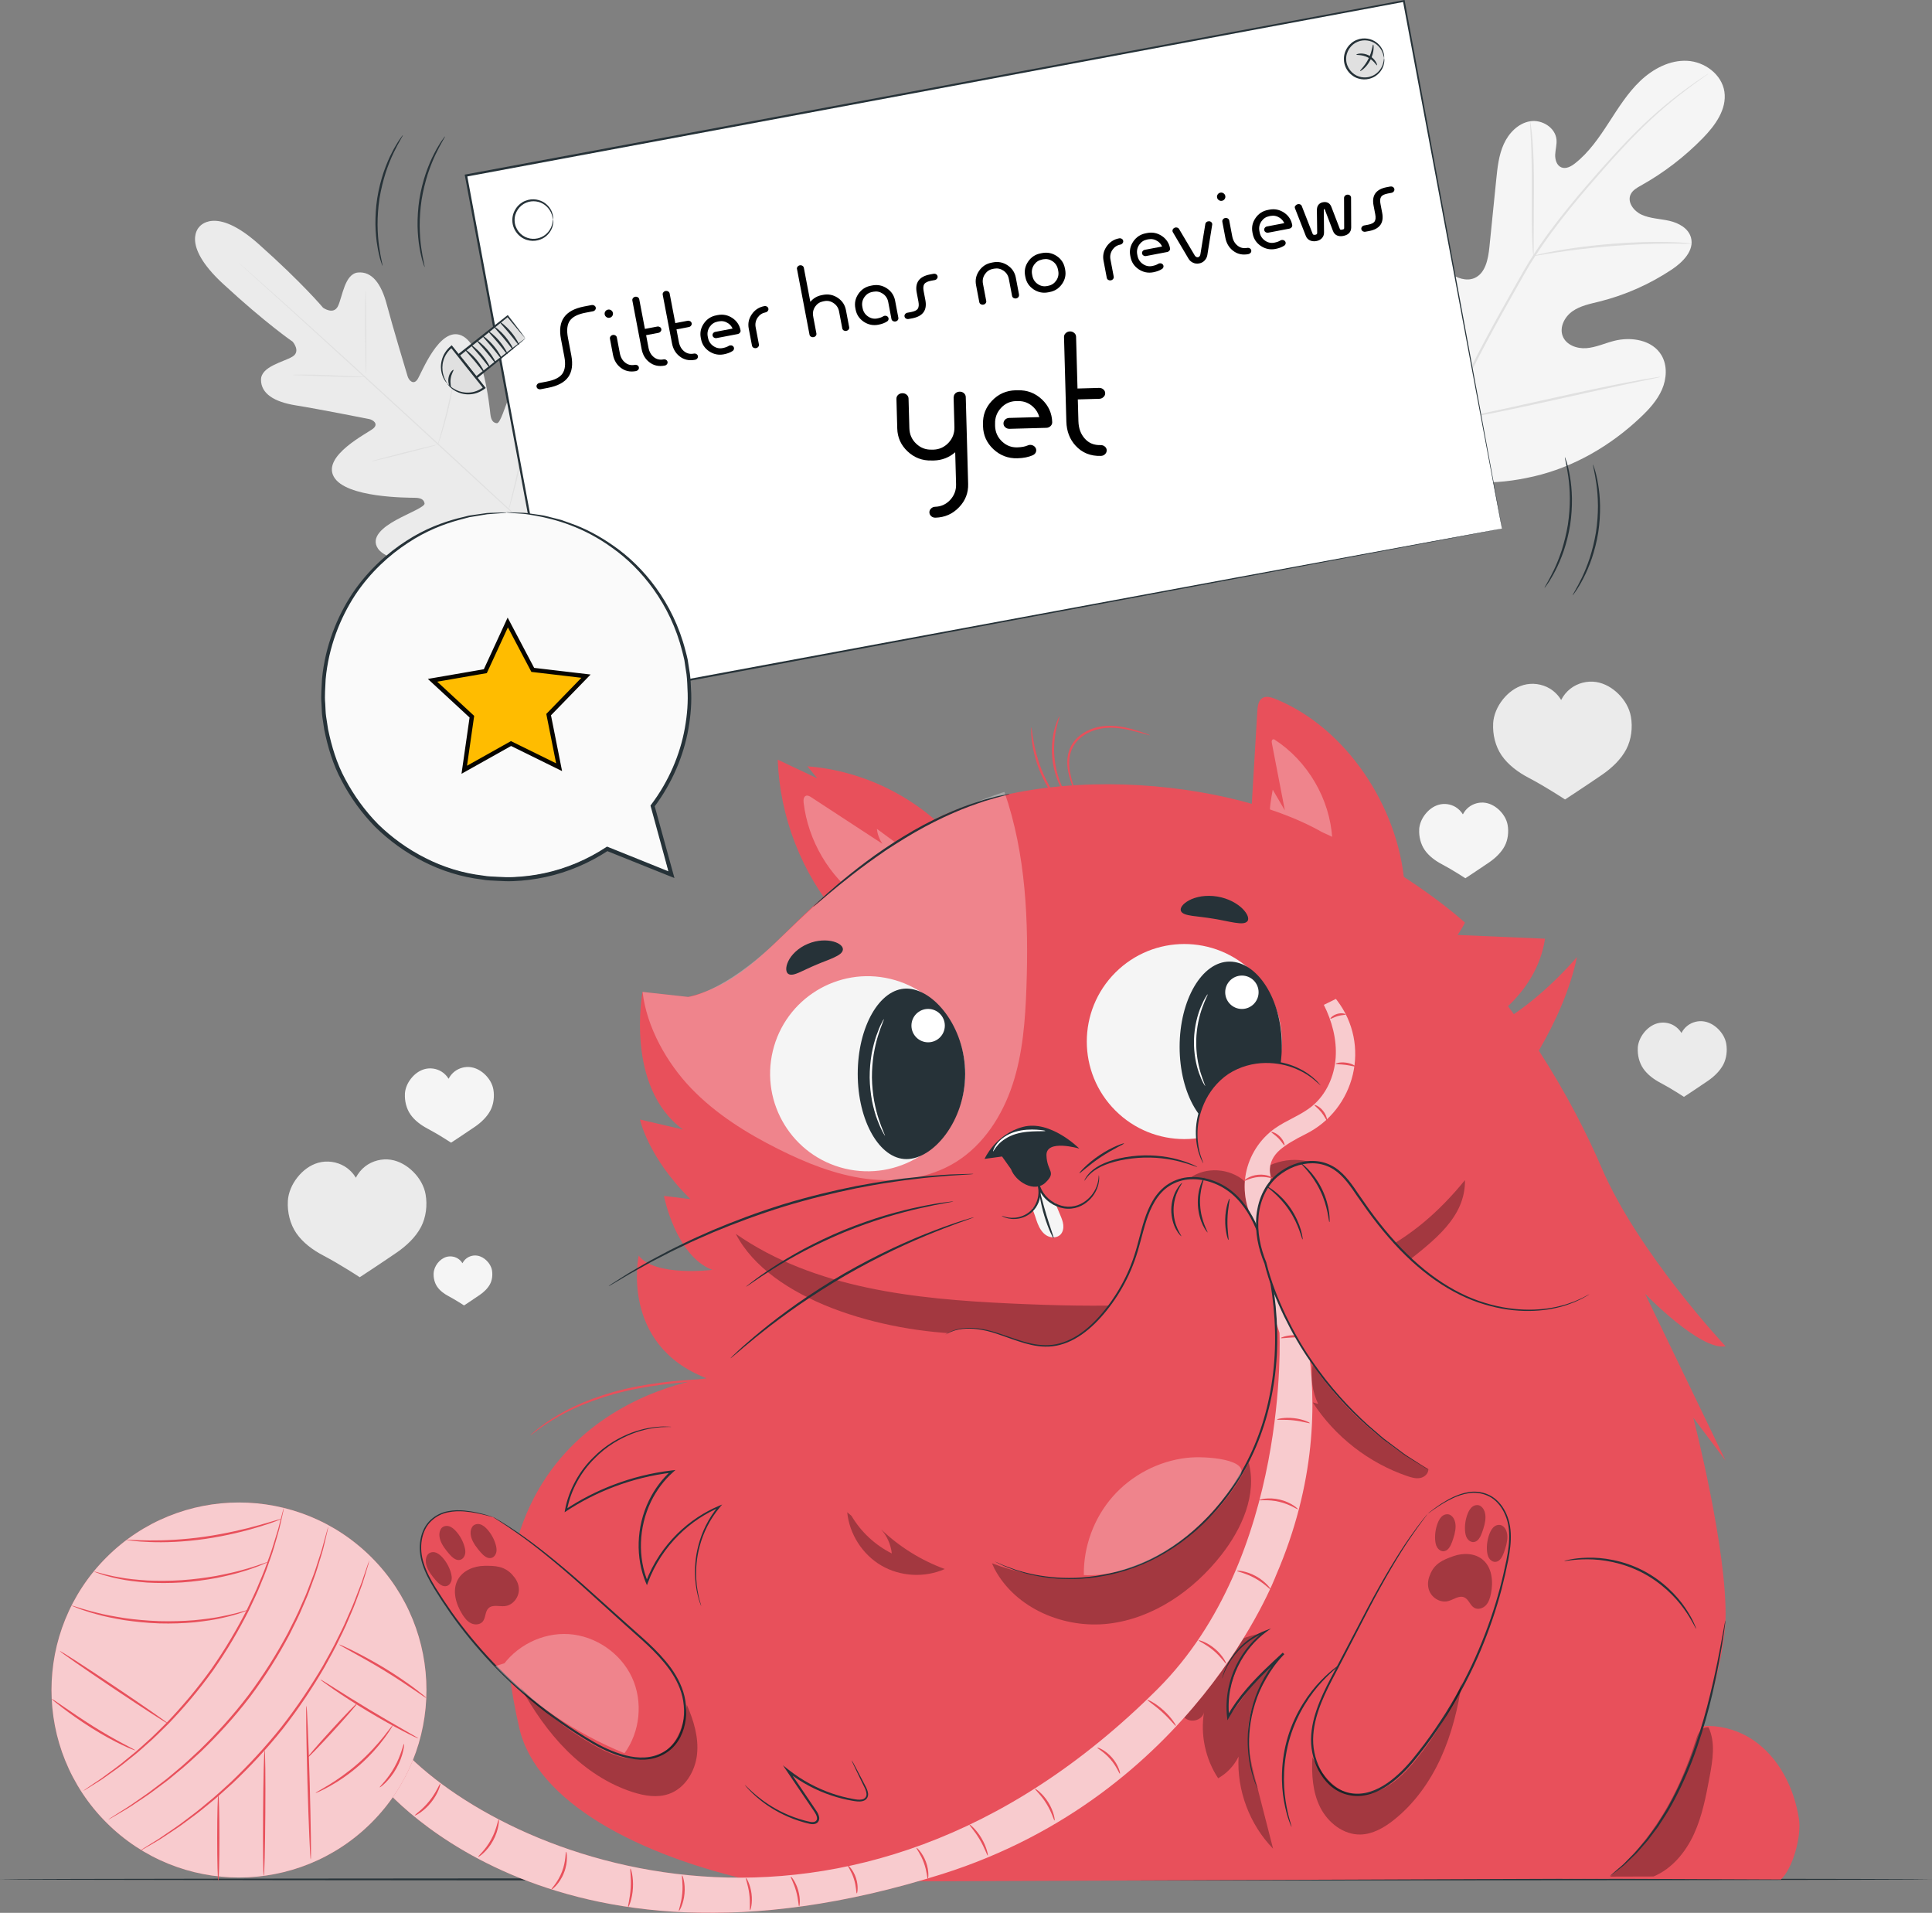 <?xml version="1.0" encoding="UTF-8"?><svg xmlns="http://www.w3.org/2000/svg" viewBox="0 0 446.73 442.23"><rect x="0" y="0" width="446.73" height="442.23" fill="#808080" stroke="none"/><defs><style>.cls-1{opacity:.7;}.cls-2{fill:#fff;}.cls-3{fill:#fafafa;}.cls-4{fill:#f5f5f5;}.cls-5{fill:#e0e0e0;}.cls-6{fill:#e8505b;}.cls-7{opacity:.3;}.cls-8{fill:#ebebeb;}.cls-9{fill:#ffbc00;stroke:#070500;stroke-miterlimit:10;}.cls-10{fill:#263238;}</style></defs><g id="Background_Complete"><path class="cls-8" d="M66.55,277.73c.11-2.02,.97-3.96,2.23-5.55,1.23-1.55,2.88-2.82,4.79-3.36,2.03-.57,4.29-.26,6.09,.82,1.07,.65,1.98,1.56,2.62,2.64,.51-1.01,1.25-1.92,2.15-2.62,1.66-1.29,3.87-1.86,5.95-1.54,1.96,.31,3.75,1.37,5.16,2.77,1.44,1.43,2.52,3.25,2.87,5.24,.44,2.5,.11,5.28-1.06,7.53-1.24,2.37-3.36,4.35-5.56,5.87-3.71,2.55-8.61,5.75-8.61,5.75,0,0-4.47-2.95-8.46-5.04-2.37-1.24-4.71-2.96-6.22-5.17-1.43-2.09-2.08-4.82-1.94-7.35Z"/><path class="cls-8" d="M345.25,167.28c.11-2.02,.97-3.96,2.23-5.55,1.23-1.55,2.88-2.82,4.79-3.36,2.03-.57,4.29-.26,6.09,.82,1.07,.65,1.98,1.56,2.62,2.64,.51-1.01,1.25-1.92,2.15-2.62,1.66-1.29,3.87-1.86,5.95-1.54,1.96,.31,3.75,1.37,5.16,2.77,1.44,1.43,2.52,3.25,2.87,5.24,.44,2.5,.11,5.28-1.06,7.53-1.24,2.37-3.36,4.35-5.56,5.87-3.71,2.55-8.61,5.75-8.61,5.75,0,0-4.47-2.95-8.46-5.04-2.37-1.24-4.71-2.96-6.22-5.17-1.43-2.09-2.08-4.82-1.94-7.35Z"/><path class="cls-4" d="M93.62,252.9c.07-1.3,.62-2.54,1.43-3.56,.79-1,1.85-1.81,3.08-2.16,1.3-.37,2.75-.17,3.91,.53,.69,.42,1.27,1.01,1.69,1.69,.33-.65,.8-1.23,1.38-1.68,1.07-.83,2.48-1.2,3.82-.99,1.26,.2,2.41,.88,3.31,1.78,.92,.92,1.62,2.09,1.84,3.37,.28,1.6,.07,3.39-.68,4.83-.8,1.52-2.16,2.8-3.57,3.77-2.38,1.64-5.53,3.69-5.53,3.69,0,0-2.87-1.89-5.43-3.24-1.52-.8-3.02-1.9-3.99-3.32-.92-1.34-1.34-3.09-1.25-4.72Z"/><path class="cls-4" d="M328.15,191.77c.07-1.3,.62-2.54,1.43-3.56,.79-1,1.85-1.81,3.08-2.16,1.3-.37,2.75-.17,3.91,.53,.69,.42,1.27,1.01,1.69,1.69,.33-.65,.8-1.23,1.38-1.68,1.07-.83,2.48-1.2,3.82-.99,1.26,.2,2.41,.88,3.31,1.78,.92,.92,1.62,2.09,1.84,3.37,.28,1.6,.07,3.39-.68,4.83-.8,1.52-2.16,2.8-3.57,3.77-2.38,1.64-5.53,3.69-5.53,3.69,0,0-2.87-1.89-5.43-3.24-1.52-.8-3.02-1.9-3.99-3.32-.92-1.34-1.34-3.09-1.25-4.72Z"/><path class="cls-8" d="M378.69,242.31c.07-1.3,.62-2.54,1.43-3.56,.79-1,1.85-1.81,3.08-2.16,1.3-.37,2.75-.17,3.91,.53,.69,.42,1.27,1.01,1.69,1.69,.33-.65,.8-1.23,1.38-1.68,1.07-.83,2.48-1.2,3.82-.99,1.26,.2,2.41,.88,3.31,1.78,.92,.92,1.62,2.09,1.84,3.37,.28,1.6,.07,3.39-.68,4.83-.8,1.52-2.16,2.8-3.57,3.77-2.38,1.64-5.53,3.69-5.53,3.69,0,0-2.87-1.89-5.43-3.24-1.52-.8-3.02-1.9-3.99-3.32-.92-1.34-1.34-3.09-1.25-4.72Z"/><path class="cls-4" d="M100.27,294.35c.05-.86,.41-1.68,.94-2.35,.52-.66,1.22-1.19,2.03-1.42,.86-.24,1.82-.11,2.58,.35,.45,.27,.84,.66,1.11,1.12,.22-.43,.53-.81,.91-1.11,.7-.55,1.64-.79,2.52-.65,.83,.13,1.59,.58,2.18,1.17,.61,.6,1.07,1.38,1.22,2.22,.18,1.06,.05,2.24-.45,3.19-.53,1-1.42,1.84-2.36,2.49-1.57,1.08-3.65,2.44-3.65,2.44,0,0-1.9-1.25-3.58-2.14-1-.53-1.99-1.25-2.63-2.19-.61-.89-.88-2.04-.82-3.11Z"/><g><path class="cls-8" d="M46.15,52.38s-4.6,3.97,5.4,13.21c10,9.24,16.11,13.39,16.11,13.39,0,0,2,2.26-.07,3.49-2.07,1.23-7.26,2.26-7.24,5.34,.01,3.2,3.05,5.11,8.06,5.91,5.02,.8,15.95,2.96,16.94,3.16,.97,.2,2.22,1.13,.94,2.2-1.28,1.06-11.87,6.28-9.09,11.16,2.77,4.88,17.12,4.81,18.69,4.84,1.57,.02,2.11,.48,2.28,1.28,.17,.79-3.56,2.21-6.51,3.82-2.95,1.61-6.09,3.99-4.25,6.67,1.84,2.68,11.62,6.12,30.47,1.19l8.58-2.86,1.97-8.87c3.06-19.24-1.32-28.64-4.17-30.21-2.85-1.57-4.91,1.79-6.22,4.89-1.31,3.09-2.36,6.94-3.16,6.85-.81-.09-1.32-.58-1.5-2.14-.18-1.56-1.52-15.84-6.64-18.13-5.12-2.28-9.28,8.76-10.21,10.14-.93,1.38-1.99,.23-2.28-.72-.29-.96-3.51-11.63-4.8-16.54-1.29-4.92-3.48-7.75-6.67-7.45-3.07,.29-3.59,5.55-4.61,7.73-1.02,2.18-3.47,.41-3.47,.41,0,0-4.73-5.67-14.9-14.72-10.17-9.05-13.74-3.94-13.74-3.94"/><path class="cls-5" d="M127.63,127c-7.44-6.68-20.47-18.77-31.71-29.09-11.24-10.32-21.42-19.65-28.83-26.37-3.7-3.35-6.7-6.06-8.78-7.94-1.03-.93-1.83-1.66-2.39-2.16-.26-.24-.47-.43-.62-.57-.14-.13-.2-.2-.2-.2,0,0,.08,.06,.22,.18,.15,.13,.36,.31,.63,.55,.56,.49,1.38,1.21,2.42,2.12,2.1,1.85,5.12,4.54,8.84,7.88,7.44,6.68,17.65,15.99,28.89,26.31,11.24,10.32,24.25,22.44,31.66,29.15"/><path class="cls-5" d="M67.66,86.67s.23-.04,.65-.05c.42-.02,1.03-.03,1.78-.03,1.5,0,3.58,.05,5.87,.14,2.26,.1,4.3,.19,5.86,.27,.7,.03,1.3,.05,1.78,.07,.42,.01,.65,.03,.65,.05,0,.02-.23,.04-.65,.06-.42,.02-1.03,.02-1.78,.02-1.5-.01-3.58-.09-5.87-.18-2.26-.09-4.3-.16-5.86-.22-.7-.02-1.3-.04-1.78-.06-.42-.02-.65-.04-.65-.06Z"/><path class="cls-5" d="M84.63,86.36c-.08,0-.17-4.28-.2-9.57-.03-5.29,0-9.57,.09-9.57,.08,0,.17,4.28,.2,9.57,.03,5.29,0,9.57-.09,9.57Z"/><path class="cls-5" d="M101.18,102.99s.04-.24,.15-.65c.13-.47,.3-1.05,.5-1.75,.42-1.47,.99-3.51,1.53-5.79,.55-2.27,.98-4.35,1.27-5.85,.14-.71,.26-1.3,.35-1.78,.09-.42,.14-.65,.16-.65,.02,0,0,.24-.05,.67-.05,.43-.14,1.04-.27,1.8-.25,1.52-.64,3.6-1.2,5.88-.55,2.28-1.15,4.32-1.61,5.78-.24,.73-.43,1.32-.58,1.72-.15,.4-.24,.62-.26,.62Z"/><path class="cls-5" d="M85.89,106.65s.2-.09,.58-.2c.44-.12,.98-.28,1.62-.45,1.37-.37,3.26-.87,5.36-1.4,2.1-.53,4-1,5.38-1.32,.65-.15,1.19-.27,1.64-.37,.39-.08,.61-.12,.61-.1,0,.02-.2,.09-.58,.2l-1.62,.45c-1.37,.37-3.26,.87-5.36,1.4-2.1,.53-4,1-5.38,1.32-.65,.15-1.19,.27-1.64,.37-.39,.08-.61,.12-.61,.1Z"/><path class="cls-5" d="M98.63,123.18s.26-.11,.75-.25c.54-.15,1.23-.35,2.07-.59,1.75-.49,4.17-1.14,6.85-1.85,2.68-.71,5.11-1.33,6.87-1.77,.84-.2,1.55-.37,2.09-.5,.5-.11,.77-.17,.78-.15,0,.02-.26,.11-.75,.25-.54,.15-1.23,.35-2.07,.59-1.75,.49-4.17,1.14-6.85,1.85-2.68,.71-5.11,1.33-6.87,1.77-.84,.2-1.55,.37-2.09,.5-.5,.11-.77,.17-.78,.15Z"/><path class="cls-5" d="M117.54,118.07s.04-.3,.17-.83c.14-.58,.33-1.33,.55-2.24,.46-1.89,1.09-4.5,1.71-7.4,.62-2.9,1.11-5.54,1.45-7.46,.16-.92,.3-1.68,.41-2.27,.1-.54,.16-.83,.18-.83,.02,0,0,.3-.07,.84-.06,.54-.17,1.32-.32,2.28-.29,1.92-.75,4.58-1.37,7.48-.61,2.91-1.28,5.52-1.79,7.39-.26,.94-.48,1.7-.64,2.22-.16,.52-.26,.81-.28,.8Z"/></g><g><path class="cls-4" d="M328.65,108.04c-13.33-11.63-14.59-30.68-12.21-47.42,.4-2.8,.41-5.79,2.01-8.1,1.6-2.32,4.89-3.66,7.28-2.21,1.98,1.21,2.62,3.73,3.57,5.86,1.26,2.83,3.34,5.29,5.9,6.99,1.69,1.12,3.84,1.92,5.7,1.14,2.56-1.07,3.21-4.39,3.49-7.18,.53-5.2,1.06-10.41,1.58-15.61,.28-2.79,.58-5.64,1.74-8.2,1.15-2.55,3.34-4.81,6.07-5.27,2.73-.46,5.85,1.43,6.12,4.22,.11,1.16-.25,2.32-.3,3.48-.05,1.17,.35,2.51,1.42,2.95,1.08,.45,2.28-.22,3.2-.95,3.18-2.51,5.53-5.93,7.74-9.34,2.22-3.41,4.39-6.92,7.33-9.71,2.94-2.79,6.82-4.84,10.84-4.63,4.02,.2,8.01,3.13,8.6,7.16,.59,4.04-2.14,7.79-4.98,10.7-4.21,4.32-9.05,8.03-14.3,10.96-.95,.53-1.97,1.1-2.42,2.1-.81,1.79,.76,3.83,2.53,4.64,2.01,.92,4.28,.94,6.43,1.43,2.15,.49,4.4,1.7,5,3.85,.84,2.98-1.87,5.71-4.43,7.41-5.12,3.41-10.82,5.93-16.77,7.41-2.13,.53-4.36,.96-6.17,2.22-1.81,1.26-3.08,3.66-2.29,5.74,.79,2.08,3.29,2.98,5.48,2.81,2.19-.17,4.24-1.13,6.37-1.68,3.99-1.03,8.91-.24,11.01,3.34,1.38,2.35,1.19,5.4,.1,7.91-1.1,2.51-2.99,4.57-4.97,6.44-6.92,6.55-15.42,11.5-24.64,13.63-9.23,2.13-17.56,2.07-26.05-2.11"/><path class="cls-5" d="M334.13,97.97c3.39-8.21,7.85-16.91,12.82-25.85,1.25-2.23,2.49-4.43,3.71-6.6,1.22-2.16,2.43-4.31,3.75-6.34,2.61-4.06,5.44-7.77,8.23-11.21,2.79-3.44,5.56-6.6,8.17-9.54,2.62-2.93,5.12-5.62,7.49-7.97,4.74-4.72,9.01-8.07,12.04-10.26,1.51-1.1,2.71-1.91,3.53-2.45,.39-.26,.7-.46,.94-.61,.21-.13,.32-.2,.33-.19,0,0-.1,.09-.3,.24-.23,.16-.53,.38-.91,.65-.8,.57-1.98,1.4-3.47,2.52-2.98,2.23-7.2,5.61-11.9,10.35-2.35,2.36-4.83,5.06-7.43,8-2.6,2.95-5.35,6.11-8.13,9.55-2.77,3.44-5.58,7.14-8.17,11.18-1.31,2.02-2.5,4.15-3.73,6.32-1.22,2.17-2.45,4.37-3.71,6.6-4.97,8.93-9.43,17.6-12.84,25.78"/><path class="cls-5" d="M354.56,59.18s-.08-.43-.14-1.22c-.06-.79-.12-1.93-.16-3.34-.1-2.82-.09-6.72-.08-11.02,.02-4.3-.04-8.19-.17-11-.07-1.41-.13-2.54-.18-3.33-.05-.79-.06-1.22-.03-1.23,.04,0,.11,.43,.22,1.21,.12,.78,.24,1.92,.35,3.33,.23,2.82,.34,6.72,.33,11.02-.03,4.24-.05,8.08-.07,11.01,0,1.32,0,2.44,0,3.34,0,.79-.02,1.23-.06,1.23Z"/><path class="cls-5" d="M391.15,56.34s-.52,.04-1.45,.02c-.93-.02-2.27-.05-3.94-.04-3.32,0-7.92,.16-12.97,.56-5.06,.41-9.62,.97-12.91,1.48-1.65,.24-2.97,.47-3.89,.62-.92,.16-1.43,.23-1.44,.19,0-.04,.49-.17,1.4-.39,.91-.21,2.23-.5,3.87-.79,3.28-.6,7.85-1.22,12.93-1.63,5.07-.4,9.68-.5,13.02-.41,1.67,.03,3.01,.12,3.94,.2,.93,.09,1.44,.15,1.44,.19Z"/><path class="cls-5" d="M334.64,97.36s-.08-.15-.2-.46c-.13-.37-.28-.82-.47-1.36-.41-1.19-.95-2.92-1.59-5.07-1.29-4.3-2.88-10.29-4.55-16.92-1.67-6.64-3.2-12.63-4.4-16.95-.59-2.1-1.07-3.83-1.43-5.11-.15-.56-.28-1.02-.38-1.39-.08-.32-.12-.49-.1-.5,.02,0,.08,.15,.2,.47,.13,.37,.28,.82,.47,1.36,.41,1.19,.95,2.92,1.59,5.07,1.29,4.3,2.88,10.29,4.55,16.92,1.67,6.63,3.2,12.63,4.4,16.95,.59,2.1,1.07,3.83,1.43,5.11,.15,.56,.28,1.02,.38,1.39,.08,.32,.12,.49,.1,.5Z"/><path class="cls-5" d="M383.96,87.13s-.17,.07-.49,.14c-.39,.08-.86,.19-1.43,.31-1.32,.28-3.11,.65-5.28,1.1-4.46,.93-10.61,2.29-17.4,3.8-6.79,1.51-12.96,2.82-17.44,3.66-2.24,.42-4.06,.74-5.32,.94-.58,.09-1.06,.16-1.45,.22-.33,.04-.51,.06-.51,.04,0-.02,.17-.07,.49-.14,.39-.08,.86-.19,1.43-.31,1.32-.28,3.11-.65,5.28-1.1,4.46-.93,10.61-2.29,17.4-3.81,6.79-1.51,12.95-2.82,17.43-3.66,2.24-.42,4.06-.74,5.32-.94,.58-.09,1.06-.16,1.45-.22,.33-.04,.51-.06,.51-.04Z"/></g></g><g id="Floor"><path class="cls-10" d="M446.73,434.49c0,.14-100.01,.26-223.36,.26s-223.38-.12-223.38-.26,99.99-.26,223.38-.26,223.36,.12,223.36,.26Z"/></g><g id="Hamster"><g><g><g><g><path class="cls-6" d="M289.07,192.12c.55-9.26,1.11-18.52,1.66-27.78,.07-1.11,.24-2.41,1.2-2.98,.87-.51,1.97-.17,2.9,.2,16.42,6.6,28.46,24.92,29.9,42.56"/><g class="cls-7"><path class="cls-2" d="M294.64,170.94c7.71,4.96,12.85,13.72,13.41,22.87,.07,1.11,.04,2.33-.67,3.19-.58,.71-1.53,1.04-2.45,1.07-.92,.03-1.82-.2-2.71-.42-2.22-.57-4.55-1.19-6.19-2.79-1.55-1.51-2.27-3.71-2.4-5.86-.13-2.16,.27-4.31,.66-6.43,.93,1.59,1.86,3.19,2.8,4.78l-2.99-15.49c-.05-.28-.1-.6,.08-.82,.18-.22,.65-.15,.62,.14"/></g></g><g><path class="cls-6" d="M193.88,211.85c-8.54-10.05-13.58-23.03-14.05-36.22,3.05,1.44,6.1,2.87,9.15,4.31-.76-.93-1.53-1.86-2.29-2.78,13.21,1.01,25.93,7.43,34.59,17.47"/><g class="cls-7"><path class="cls-2" d="M198.94,207.8c-7.2-5.16-12.08-13.43-13.12-22.23-.07-.61-.02-1.39,.55-1.6,.4-.14,.83,.1,1.18,.33,5.5,3.6,11.01,7.19,16.51,10.79-.72-1.02-1.17-2.23-1.3-3.47,2.32,1.71,4.65,3.42,6.97,5.14,.49,.36,1.02,.79,1.11,1.39,.09,.65-.37,1.25-.85,1.69-2.3,2.12-5.77,2.89-8.75,1.94,1.01,.87,2.02,1.74,3.03,2.61-1.78,1.16-4.04,1.55-6.11,1.05-.22,.98,.23,2.08,1.09,2.61"/></g></g><path class="cls-6" d="M380.38,299.11s12.8,13.24,18.62,12.13c0,0-20.21-21.51-28.71-41.36-3.2-7.46-7.96-16.91-14.47-26.99,3.83-6.6,7.24-14.07,8.81-21.63,0,0-6.4,7.67-14.59,13.2-.45-.61-.89-1.23-1.35-1.84,3.86-3.68,7.55-8.84,8.56-15.6l-20.22-.87c.5-.69,1.07-1.61,1.71-2.85,0,0-12.76-11.77-33.04-20.92-23.24-13.23-74.98-17.6-100.2,3.92-22.56,13.16-28.62,29.98-46.4,34.17l-10.54-1.16s-4.1,21.99,9.37,31.83l-9.95-2.32s1.84,8.75,11.67,18.41l-6.13-.75s2.66,13.79,11.16,17.1c0,0-13.28,1.65-17-3.31,0,0-4.42,20.59,15.7,28.37,0,0-60.26,7.06-43.32,80.82,3.96,17.23,27.75,29.64,55.1,35.62l196.96-.77c12.01-3.91,26.33-43.68,26.86-59.67,.53-15.99-7.44-46.88-7.44-46.88l7.46,9.93-18.62-38.6Z"/><g><path class="cls-6" d="M155.21,329.85c-11.31-.68-22.42,8.11-24.36,19.28,7.33-4.85,15.8-7.95,24.53-8.96-7,6.2-9.46,17-5.83,25.62,2.87-7.78,9.07-14.27,16.72-17.49-5.27,6.22-6.92,15.31-4.16,22.98"/><path class="cls-10" d="M162.12,371.28s-.06-.13-.16-.4c-.09-.27-.25-.67-.4-1.21-.3-1.08-.69-2.69-.82-4.81-.12-2.11-.02-4.75,.77-7.66,.76-2.91,2.21-6.1,4.63-9.02l.23,.31c-3.22,1.38-6.54,3.49-9.47,6.42-2.93,2.91-5.49,6.64-7.09,10.98l-.22,.59-.25-.58c-2.38-5.66-2.29-12.85,.73-19.04,1.29-2.63,3.05-4.98,5.16-6.87l.2,.45c-9.5,1.1-17.95,4.61-24.44,8.89l-.44,.29,.09-.51c.46-2.53,1.37-4.84,2.5-6.87,1.13-2.04,2.51-3.8,3.99-5.25,2.91-2.98,6.18-4.73,8.94-5.78,2.79-1.03,5.14-1.32,6.72-1.4,.79-.04,1.4,.02,1.81,.02l.46,.02c.1,0,.16,.01,.16,.02,0,0-.05,.01-.16,.02h-.46c-.41,.04-1.01,0-1.8,.06-1.57,.12-3.88,.45-6.63,1.51-2.72,1.07-5.93,2.83-8.77,5.79-1.45,1.44-2.79,3.18-3.89,5.19-1.11,2-1.98,4.28-2.42,6.75l-.34-.22c6.52-4.35,15.04-7.92,24.63-9.03l.81-.09-.61,.54c-2.05,1.84-3.77,4.14-5.03,6.71-2.95,6.06-3.05,13.09-.74,18.62h-.46c1.64-4.4,4.25-8.17,7.24-11.12,2.99-2.95,6.36-5.08,9.64-6.46l.76-.32-.53,.63c-2.4,2.85-3.85,5.99-4.63,8.85-.81,2.87-.93,5.47-.85,7.56,.1,2.1,.45,3.72,.71,4.8,.14,.54,.27,.94,.35,1.22,.08,.28,.11,.42,.1,.42Z"/></g><g><path class="cls-6" d="M361.69,360.89c6.05-1.28,12.53-.42,18.02,2.4,5.5,2.82,9.98,7.58,12.46,13.24"/><path class="cls-10" d="M392.18,376.53c-.1,.05-.87-1.9-2.83-4.61-1.93-2.69-5.22-6.08-9.75-8.4-4.53-2.33-9.2-3.03-12.52-3.03-3.34-.01-5.37,.5-5.39,.39,0-.03,.49-.18,1.42-.36,.92-.18,2.28-.36,3.97-.4,3.36-.1,8.13,.56,12.76,2.93,4.62,2.37,7.94,5.87,9.82,8.65,.95,1.4,1.6,2.6,1.99,3.46,.39,.86,.56,1.35,.54,1.36Z"/></g><g class="cls-7"><path d="M292.24,377.5c-7.26,1.14-16.5,6.65-19.88,13.18-.72,1.39-.06,1.58,0,3.15,.06,1.57,.9,3.18,2.36,3.77s3.42-.25,3.69-1.79c-.88,5.26,.31,10.85,3.26,15.3,2.03-1.14,3.7-2.91,4.72-5.01-.43,7.79,2.54,15.7,7.98,21.29-1.18-4.6-2.36-9.21-3.54-13.81-1.28-4.98-2.5-9.25-2.16-14.38,.36-5.48,3.62-10.1,6.15-14.64-3.48,1.51-7.5,8.36-10.94,12.53-.5-7.29,2.57-14.37,8.09-19.36"/></g><path class="cls-10" d="M290.87,413.72s-.11-.2-.27-.59c-.15-.4-.44-.98-.69-1.77-.54-1.56-1.14-3.92-1.35-6.94-.2-3.01,.03-6.71,1.25-10.66,1.16-3.94,3.39-8.11,6.81-11.67l.35,.36c-2.71,2.53-5.65,5.22-8.31,8.33-1.72,1.99-3.22,4.08-4.45,6.24l-.39,.69-.09-.79c-.49-4.35,.46-8.56,2.15-11.98,1.69-3.44,4.13-6.12,6.65-7.93l.18,.34c-2.2,.82-3.99,2.03-5.37,3.29-1.39,1.26-2.35,2.58-3.04,3.7-.69,1.13-1.09,2.08-1.34,2.73-.24,.66-.36,1.01-.38,1,0,0,0-.09,.05-.27,.05-.17,.11-.44,.22-.77,.23-.67,.6-1.64,1.26-2.8,.67-1.15,1.62-2.51,3.01-3.82,1.38-1.31,3.19-2.57,5.44-3.43l1.34-.51-1.16,.85c-2.45,1.81-4.82,4.44-6.46,7.82-1.64,3.36-2.55,7.47-2.06,11.71l-.48-.09c1.24-2.2,2.77-4.33,4.5-6.33,2.69-3.13,5.64-5.84,8.37-8.36l.35,.36c-3.37,3.48-5.58,7.56-6.76,11.44-1.23,3.88-1.5,7.53-1.34,10.51,.16,2.99,.71,5.34,1.19,6.91,.22,.79,.48,1.37,.6,1.78,.14,.41,.21,.62,.19,.63Z"/><g><path class="cls-6" d="M172.23,412.63c3.89,4.33,9.14,7.43,14.81,8.74,.65,.15,1.44,.24,1.89-.26,.58-.64,.1-1.65-.38-2.36-2.12-3.13-4.23-6.25-6.35-9.38,4.49,3.56,9.91,5.94,15.57,6.84,.94,.15,2.12,.15,2.6-.67,.39-.67,.08-1.51-.23-2.21-.97-2.15-2.03-4.25-3.18-6.31"/><path class="cls-10" d="M196.96,407.01s.12,.16,.31,.5c.21,.39,.48,.88,.8,1.49,.35,.67,.77,1.47,1.25,2.39,.24,.47,.5,.97,.78,1.5,.27,.52,.57,1.11,.63,1.84,.02,.36-.07,.76-.32,1.08-.25,.32-.63,.51-1.01,.6-.77,.17-1.56,.03-2.32-.1-1.55-.27-3.19-.66-4.87-1.23-3.37-1.12-6.92-2.92-10.17-5.49l.38-.35c.35,.52,.73,1.07,1.1,1.63,1.21,1.8,2.4,3.55,3.54,5.24,.57,.85,1.13,1.68,1.68,2.49,.28,.42,.54,.87,.65,1.4,.14,.51-.05,1.21-.57,1.5-.51,.3-1.06,.24-1.52,.16-.47-.09-.9-.22-1.34-.33-.86-.25-1.69-.51-2.48-.81-1.57-.6-2.98-1.29-4.22-2-2.48-1.43-4.24-2.95-5.39-4.06-.57-.56-.99-1.01-1.26-1.33-.27-.32-.41-.49-.4-.5,.01-.01,.18,.14,.47,.43,.29,.3,.74,.72,1.32,1.25,1.18,1.05,2.96,2.51,5.43,3.89,1.23,.69,2.63,1.35,4.19,1.92,.78,.29,1.6,.54,2.45,.77,.83,.18,1.81,.57,2.48,.19,.32-.2,.44-.58,.34-1-.09-.42-.32-.83-.58-1.22-.55-.81-1.12-1.64-1.69-2.49-1.15-1.69-2.34-3.44-3.55-5.24-.38-.56-.75-1.11-1.1-1.63l-.94-1.39,1.32,1.04c3.2,2.53,6.69,4.32,10,5.46,1.65,.58,3.27,.98,4.8,1.26,.76,.15,1.5,.28,2.16,.14,.67-.11,1.1-.66,1.05-1.28-.04-.61-.3-1.19-.57-1.72-.26-.53-.51-1.03-.74-1.51-.45-.93-.84-1.74-1.17-2.42-.29-.63-.53-1.14-.72-1.53-.16-.35-.24-.54-.22-.55Z"/></g><g class="cls-7"><path d="M196.89,350.45c2.19,3.71,5.47,6.76,9.32,8.69-.22-2.04-1.09-4-2.44-5.54,4.2,4.01,9.24,7.14,14.69,9.14-4.64,2.06-10.26,1.76-14.64-.79-4.39-2.55-7.43-7.29-7.92-12.34"/></g><g class="cls-7"><path d="M170.14,285.27c7.94,15.27,33.62,22.81,53.76,23.13,6.22,.1,14.98,4.69,21.16,4.1,13.83-1.33,25.06-8.79,38.92-9.97,8.62-.74,17.31-.96,25.84-2.45,8.53-1.49,8.14-2.47,14.92-7.86,6.77-5.39,14.12-10.73,14-19.39-12.74,15.6-25.33,20.43-44.94,24.98-19.62,4.55-39.99,4.47-60.11,3.54-22.13-1.02-45.35-3.44-63.54-16.09"/></g><path class="cls-6" d="M238.46,168.15c.09,0,.16,1.13,.47,2.92,.3,1.79,.88,4.24,1.9,6.82,1.03,2.57,2.29,4.75,3.31,6.26,1.01,1.51,1.73,2.38,1.67,2.44-.03,.02-.23-.17-.59-.55-.36-.37-.83-.94-1.38-1.68-1.11-1.47-2.44-3.66-3.49-6.28-1.04-2.62-1.57-5.13-1.78-6.95-.11-.91-.15-1.66-.15-2.17,0-.51,.01-.8,.05-.8Z"/><path class="cls-6" d="M244.99,165.62c.08,.03-.31,1.02-.7,2.68-.39,1.65-.69,3.99-.49,6.57,.21,2.58,.88,4.85,1.53,6.41,.64,1.57,1.19,2.48,1.11,2.53-.03,.02-.19-.19-.46-.59-.28-.4-.62-1.01-.99-1.79-.75-1.56-1.49-3.87-1.71-6.52-.21-2.65,.16-5.05,.65-6.71,.24-.83,.48-1.49,.69-1.92,.2-.44,.33-.67,.36-.66Z"/><path class="cls-6" d="M122.6,331.86s.13-.15,.4-.39c.28-.24,.67-.61,1.22-1.04,1.08-.88,2.71-2.06,4.85-3.32,4.26-2.55,10.73-5.15,18.18-6.57,7.45-1.43,14.33-1.71,19.27-1.86,2.48-.06,4.48-.08,5.87-.08,.64,0,1.17,.01,1.59,.01,.36,0,.56,.02,.56,.04,0,.02-.19,.04-.55,.06-.42,.02-.95,.05-1.59,.08-1.46,.06-3.44,.15-5.86,.25-4.94,.24-11.78,.58-19.19,2-7.4,1.42-13.82,3.93-18.09,6.38-2.15,1.21-3.8,2.33-4.91,3.16-1.11,.82-1.71,1.3-1.74,1.27Z"/><path class="cls-6" d="M265.95,170c-.03,.09-1.72-.49-4.49-1.16-1.39-.32-3.07-.63-4.94-.59-1.85,.03-3.92,.49-5.73,1.63-.9,.57-1.67,1.28-2.25,2.09-.57,.82-.94,1.72-1.13,2.62-.37,1.81-.11,3.52,.21,4.9,.69,2.76,1.43,4.4,1.33,4.44-.03,.01-.23-.38-.55-1.12-.31-.74-.76-1.82-1.13-3.22-.37-1.39-.69-3.15-.32-5.08,.19-.96,.57-1.94,1.18-2.82,.62-.87,1.44-1.64,2.39-2.24,1.92-1.19,4.08-1.66,6.01-1.66,1.93-.01,3.64,.35,5.03,.72,1.39,.37,2.49,.76,3.25,1.03,.75,.28,1.16,.45,1.15,.48Z"/><path class="cls-6" d="M415.98,420.61c-1.08-7.19-4.6-14.25-10.61-18.34-6.01-4.09-14.66-4.57-20.38-.08l-23.74,32.11,50.54,.21c2.82-2.61,4.77-10.09,4.19-13.89Z"/><g class="cls-7"><path d="M382.34,433.82c4.27-1.78,7.42-5.61,9.35-9.81,1.93-4.2,2.79-8.8,3.64-13.35,.7-3.77,1.37-7.84-.27-11.32-.78-.12-1.57,.35-2.04,.98-.48,.63-.71,1.41-.95,2.17-3.91,12.34-9.94,22.95-19.78,31.36"/></g><g class="cls-7"><path class="cls-2" d="M232.25,183.07c4.99,14.41,5.62,29.95,5.09,45.19-.27,7.58-.83,15.25-3.2,22.45-2.37,7.21-6.73,14-13.18,17.98-6.11,3.77-13.65,4.75-20.76,3.82-7.12-.94-13.88-3.67-20.29-6.89-7.32-3.67-14.37-8.08-20.05-13.97-5.68-5.9-10.34-14.19-11.28-22.33l10.54,1.16s8.11-.87,20.73-13.06c13.77-13.32,16.28-14.95,26.61-21.89,12.72-8.55,25.81-12.45,25.81-12.45Z"/></g><g class="cls-7"><path d="M275.81,271.9c3.91-2.32,9.37-1.57,12.52,1.7,3.14-4.23,8.9-6.33,14.02-5.1-3.05,1.39-6.15,2.83-8.62,5.09-2.47,2.27-4.25,5.53-3.94,8.87-3.09-3.32-6.65-6.2-10.55-8.51-1.62-.96-3.76-1.81-5.27-.69"/></g></g><g><path class="cls-6" d="M310.24,384.55c-5.75,4.13-10.09,10.19-12.17,16.96-2.08,6.77-1.88,14.22,.56,20.86"/><path class="cls-10" d="M298.64,422.37s-.08-.13-.19-.39c-.1-.26-.27-.65-.44-1.16-.36-1.02-.78-2.53-1.12-4.43-.69-3.78-.81-9.28,.93-14.96,1.74-5.68,4.93-10.16,7.62-12.91,1.35-1.39,2.54-2.4,3.41-3.04,.42-.33,.78-.56,1.01-.72,.24-.16,.37-.23,.38-.22,.02,.03-.44,.4-1.26,1.09-.82,.69-1.97,1.73-3.27,3.13-2.6,2.78-5.68,7.22-7.39,12.81-1.71,5.58-1.65,10.99-1.06,14.75,.29,1.89,.65,3.4,.95,4.43,.29,1.03,.47,1.6,.43,1.61Z"/></g><g><g><g><path class="cls-6" d="M330.14,349.93c4.08-3.14,9.37-6.45,14.02-4.24,2.64,1.25,4.26,4.07,4.77,6.94,.51,2.87,.05,5.82-.53,8.68-3.33,16.46-10.69,32.1-21.27,45.15-3.85,4.75-9.33,9.58-15.31,8.27-5.59-1.23-8.75-7.61-8.43-13.32,.32-5.71,3.22-10.91,5.88-15.97,6.34-12.01,12.5-25.16,20.86-35.53"/><path class="cls-10" d="M330.14,349.93s-.08,.13-.26,.38l-.81,1.07c-.71,.94-1.73,2.35-2.99,4.2-2.52,3.7-5.85,9.27-9.56,16.36-1.84,3.56-3.86,7.46-6.02,11.64-2.12,4.2-4.79,8.54-6.17,13.62-.66,2.53-.97,5.26-.41,7.94,.54,2.66,1.79,5.3,3.89,7.2,1.04,.94,2.3,1.66,3.67,2.03,1.37,.37,2.85,.41,4.27,.12,2.87-.59,5.42-2.33,7.64-4.37,2.24-2.05,4.07-4.45,5.87-6.81,1.8-2.37,3.42-4.8,4.97-7.22,3.03-4.89,5.62-9.81,7.67-14.68,2.07-4.86,3.69-9.63,4.9-14.17,.6-2.27,1.11-4.49,1.54-6.62,.42-2.14,.71-4.22,.61-6.2-.12-3.93-2.17-7.5-5.11-8.69-1.44-.61-2.94-.73-4.27-.51-1.33,.2-2.5,.63-3.52,1.09-2.02,.94-3.46,1.94-4.43,2.6-.47,.33-.83,.59-1.09,.78-.25,.18-.38,.25-.38,.25,0,0,.11-.11,.35-.3,.23-.19,.59-.47,1.06-.82,.95-.69,2.37-1.72,4.4-2.7,1.02-.47,2.2-.93,3.57-1.15,1.35-.24,2.92-.14,4.42,.49,1.52,.6,2.86,1.84,3.79,3.42,.94,1.58,1.48,3.5,1.58,5.52,.11,2.03-.17,4.14-.58,6.29-.43,2.15-.93,4.37-1.52,6.66-1.2,4.57-2.81,9.36-4.87,14.25-2.05,4.9-4.64,9.85-7.68,14.77-1.56,2.43-3.19,4.88-4.99,7.26-1.81,2.37-3.65,4.8-5.93,6.88-2.25,2.07-4.88,3.87-7.89,4.49-1.49,.31-3.05,.27-4.5-.13-1.46-.39-2.79-1.16-3.88-2.15-2.19-2-3.48-4.74-4.03-7.48-.58-2.77-.25-5.59,.43-8.16,1.43-5.18,4.13-9.52,6.25-13.7,2.18-4.17,4.22-8.06,6.08-11.61,3.76-7.08,7.14-12.63,9.72-16.3,1.28-1.84,2.33-3.23,3.07-4.15,.36-.44,.64-.79,.85-1.04,.19-.23,.3-.34,.3-.34Z"/></g><g class="cls-7"><path d="M330.63,364.19l-.03,.05c1-2.82,3.13-3.63,5.42-4.46,2.29-.83,5.07-.74,6.9,.86,2.12,1.84,2.39,5.08,1.82,7.83-.2,.96-.49,1.93-1.16,2.65-.67,.71-1.79,1.08-2.65,.61-1.01-.55-1.31-1.99-2.36-2.44-1.21-.52-2.47,.55-3.75,.87-1.72,.44-3.63-.68-4.31-2.32-.48-1.16-.39-2.49,.1-3.65Z"/></g><g class="cls-7"><path d="M335,350.11c1.01,.3,1.56,1.46,1.57,2.72,.01,1.25-.39,2.47-.81,3.65-.35,.98-.95,2.11-1.98,2.15-.59,.02-1.15-.37-1.46-.87-.31-.5-.42-1.11-.47-1.7-.1-1.36,.11-2.74,.61-4.01,.26-.64,.61-1.28,1.19-1.67,.58-.39,1.42-.44,1.93,.04"/></g><g class="cls-7"><path d="M346.98,352.57c1.01,.3,1.56,1.46,1.57,2.72,0,1.25-.39,2.47-.81,3.65-.35,.98-.95,2.11-1.98,2.15-.59,.02-1.15-.37-1.46-.87-.31-.5-.42-1.11-.47-1.7-.1-1.36,.11-2.74,.61-4.01,.26-.64,.61-1.28,1.19-1.67,.58-.39,1.42-.44,1.93,.04"/></g><g class="cls-7"><path d="M341.91,347.99c1.01,.3,1.56,1.46,1.57,2.72,.01,1.25-.39,2.47-.81,3.65-.35,.98-.95,2.11-1.98,2.15-.59,.02-1.15-.37-1.46-.87-.31-.5-.42-1.11-.47-1.7-.1-1.36,.11-2.74,.61-4.01,.26-.64,.61-1.28,1.19-1.67,.58-.39,1.42-.44,1.93,.04"/></g></g><g class="cls-7"><path d="M338.04,388.87c-.9,6.03-2.36,12.01-4.89,17.56-2.53,5.54-6.18,10.65-10.97,14.41-2.2,1.73-4.77,3.2-7.57,3.28-3.95,.1-7.55-2.73-9.33-6.26s-2.03-7.63-1.82-11.58c1.91,3.19,4.06,6.6,7.52,7.97,2.99,1.19,6.47,.58,9.29-.97,2.82-1.55,5.08-3.94,7.11-6.43,4.28-5.23,7.81-11.06,10.46-17.27"/></g></g><g><g><g><g><path class="cls-6" d="M114.07,350.73c-4.93-1.51-11.03-2.75-14.62,.95-2.03,2.09-2.57,5.31-2.03,8.17,.53,2.87,2,5.47,3.54,7.95,8.89,14.25,21.27,26.31,35.75,34.83,5.28,3.1,12.1,5.7,17.24,2.38,4.8-3.11,5.53-10.19,3.23-15.42-2.3-5.23-6.84-9.09-11.11-12.89-10.15-9.03-20.52-19.18-31.99-25.96"/><path class="cls-10" d="M114.07,350.73s.14,.07,.4,.22c.28,.16,.67,.39,1.16,.68,1.01,.61,2.49,1.54,4.33,2.81,3.7,2.53,8.82,6.55,14.82,11.86,2.99,2.68,6.25,5.6,9.76,8.75,3.46,3.17,7.5,6.29,10.66,10.64,1.54,2.17,2.83,4.69,3.27,7.49,.44,2.77,.2,5.78-1.15,8.42-.68,1.31-1.65,2.5-2.88,3.37-1.22,.88-2.67,1.46-4.17,1.7-3.04,.48-6.13-.29-8.96-1.44-2.87-1.15-5.45-2.78-7.97-4.37-2.52-1.6-4.91-3.32-7.22-5.05-4.57-3.54-8.73-7.27-12.37-11.14-3.65-3.86-6.84-7.78-9.56-11.64-1.35-1.93-2.6-3.84-3.75-5.71-1.14-1.87-2.14-3.75-2.75-5.69-.62-1.93-.79-3.92-.46-5.72,.32-1.8,1.14-3.44,2.35-4.53,1.19-1.11,2.62-1.75,3.97-2,1.36-.27,2.62-.26,3.74-.17,2.25,.21,3.94,.67,5.07,.99,.57,.16,1,.3,1.28,.39,.29,.09,.43,.16,.43,.16,0,0-.15-.03-.45-.1-.31-.08-.74-.2-1.3-.34-1.14-.28-2.84-.71-5.06-.89-1.11-.07-2.36-.06-3.68,.22-1.32,.26-2.69,.89-3.82,1.97-2.33,2.15-3.01,6.21-1.74,9.93,.6,1.89,1.6,3.74,2.74,5.59,1.16,1.85,2.41,3.74,3.76,5.67,2.73,3.83,5.91,7.73,9.56,11.56,3.63,3.84,7.78,7.55,12.33,11.07,2.3,1.72,4.68,3.43,7.19,5.02,2.52,1.58,5.07,3.19,7.89,4.32,2.79,1.13,5.79,1.87,8.68,1.41,1.43-.23,2.8-.78,3.96-1.6,1.16-.83,2.08-1.94,2.73-3.19,1.29-2.51,1.54-5.43,1.12-8.11-.41-2.71-1.66-5.15-3.17-7.29-3.08-4.28-7.1-7.41-10.56-10.59-3.49-3.16-6.74-6.1-9.72-8.79-5.96-5.34-11.03-9.39-14.69-11.97-1.82-1.3-3.28-2.25-4.27-2.89-.48-.31-.86-.55-1.13-.72-.25-.17-.38-.26-.38-.26Z"/></g><g class="cls-7"><path d="M118.61,364.25l.04,.03c-1.93-2.29-4.2-2.3-6.64-2.28-2.43,.03-5,1.09-6.16,3.22-1.34,2.47-.46,5.59,1.04,7.98,.52,.83,1.14,1.64,2.01,2.07,.87,.43,2.05,.38,2.69-.35,.75-.87,.53-2.32,1.36-3.12,.95-.91,2.5-.35,3.81-.49,1.77-.19,3.16-1.91,3.22-3.68,.04-1.26-.51-2.47-1.38-3.38Z"/></g><g class="cls-7"><path d="M109.58,352.6c-.84,.63-.95,1.92-.52,3.1,.43,1.18,1.23,2.18,2.04,3.13,.67,.79,1.63,1.65,2.61,1.32,.56-.19,.94-.74,1.06-1.33,.12-.58,0-1.19-.16-1.75-.38-1.31-1.06-2.53-1.98-3.54-.47-.51-1.02-.99-1.7-1.15-.67-.16-1.48,.09-1.79,.71"/></g><g class="cls-7"><path d="M99.22,359.1c-.84,.63-.95,1.92-.52,3.1,.43,1.18,1.23,2.18,2.04,3.13,.67,.79,1.63,1.65,2.61,1.32,.56-.19,.94-.74,1.06-1.33,.12-.58,0-1.18-.16-1.75-.38-1.31-1.06-2.53-1.98-3.54-.47-.51-1.02-.99-1.7-1.15-.67-.16-1.48,.09-1.79,.71"/></g><g class="cls-7"><path d="M102.36,353.04c-.84,.63-.95,1.92-.52,3.1,.43,1.18,1.23,2.18,2.04,3.13,.67,.79,1.63,1.65,2.61,1.32,.56-.19,.94-.74,1.06-1.33s0-1.18-.16-1.75c-.38-1.31-1.06-2.53-1.98-3.54-.47-.51-1.02-.99-1.7-1.15-.67-.16-1.48,.09-1.79,.71"/></g></g><g class="cls-7"><path d="M120.32,389.96c2.95,5.33,6.42,10.43,10.74,14.73,4.32,4.31,9.52,7.81,15.33,9.65,2.67,.85,5.59,1.33,8.24,.41,3.74-1.29,6.11-5.2,6.54-9.13,.43-3.93-.77-7.86-2.35-11.48-.67,3.66-1.49,7.6-4.25,10.1-2.38,2.16-5.86,2.81-9.04,2.35-3.18-.46-6.14-1.91-8.92-3.53-5.84-3.4-11.19-7.62-15.85-12.51"/></g></g><g class="cls-7"><path class="cls-2" d="M116.65,384.53c-.29,.41-.58,.81-.87,1.22,3.33-5.2,9.6-8.37,15.76-7.96,6.16,.41,11.96,4.38,14.57,9.97,2.61,5.59,1.93,12.59-1.71,17.57-11.2-4.57-21.45-11.48-29.9-20.14"/></g></g><path class="cls-10" d="M398.97,374.66s0,.23-.06,.67c-.07,.49-.15,1.13-.26,1.92-.23,1.67-.62,4.07-1.17,7.03-1.12,5.9-2.88,14.07-6.16,22.68-1.67,4.29-3.56,8.26-5.58,11.7-.51,.86-1.06,1.66-1.57,2.46l-.76,1.17-.81,1.08c-.53,.71-1.05,1.39-1.54,2.05-.53,.63-1.06,1.22-1.56,1.78-.51,.56-.95,1.13-1.45,1.59-.49,.47-.95,.91-1.39,1.33-.43,.41-.83,.79-1.21,1.15-.4,.32-.76,.61-1.1,.87-.63,.49-1.14,.89-1.53,1.19-.35,.27-.54,.4-.55,.39-.01-.01,.16-.18,.49-.47,.38-.32,.86-.74,1.46-1.26,.32-.27,.68-.58,1.06-.9,.36-.36,.75-.76,1.17-1.18,.42-.42,.87-.87,1.35-1.35,.48-.47,.91-1.04,1.41-1.6,.49-.57,.99-1.17,1.52-1.79l1.51-2.06c.26-.35,.53-.72,.79-1.08,.24-.38,.49-.78,.74-1.17,.5-.8,1.03-1.6,1.54-2.45,1.99-3.43,3.85-7.37,5.51-11.64,3.27-8.55,5.08-16.68,6.29-22.56,.59-2.94,1.04-5.33,1.33-6.99,.15-.78,.27-1.42,.36-1.9,.09-.43,.14-.66,.16-.66Z"/><g><path class="cls-10" d="M168.9,314.01s.15-.18,.46-.48c.36-.34,.82-.77,1.39-1.31,.61-.57,1.36-1.25,2.26-2.01,.9-.77,1.9-1.66,3.06-2.58,2.29-1.89,5.1-4.03,8.31-6.3,3.22-2.24,6.84-4.6,10.76-6.88,3.93-2.26,7.77-4.23,11.32-5.91,3.56-1.65,6.82-3.03,9.6-4.07,1.38-.55,2.65-.98,3.76-1.37,1.11-.4,2.07-.71,2.87-.96,.75-.23,1.36-.42,1.83-.56,.42-.12,.64-.18,.65-.16s-.21,.11-.61,.26c-.46,.17-1.06,.38-1.79,.65-.78,.27-1.74,.61-2.83,1.04-1.1,.42-2.36,.87-3.73,1.44-2.75,1.09-5.99,2.49-9.53,4.17-3.53,1.7-7.35,3.68-11.26,5.93-3.9,2.27-7.52,4.61-10.74,6.82-3.21,2.24-6.04,4.34-8.35,6.19-1.18,.9-2.19,1.77-3.11,2.52-.92,.74-1.68,1.4-2.31,1.94-.6,.51-1.08,.92-1.46,1.23-.34,.28-.52,.42-.53,.4Z"/><path class="cls-10" d="M140.76,297.3s.06-.06,.18-.14c.15-.1,.34-.23,.56-.38,.54-.34,1.27-.81,2.19-1.4,.95-.61,2.12-1.34,3.52-2.13,1.39-.8,2.96-1.75,4.76-2.67,.89-.47,1.83-.97,2.8-1.49,.98-.51,2.02-.99,3.09-1.52,2.12-1.07,4.46-2.08,6.9-3.16,4.93-2.08,10.43-4.16,16.33-5.99,5.91-1.8,11.63-3.17,16.88-4.21,2.63-.47,5.13-.95,7.49-1.26,1.18-.16,2.31-.35,3.41-.48,1.1-.12,2.15-.23,3.15-.34,2.01-.25,3.84-.34,5.44-.46,1.6-.13,2.98-.19,4.11-.21,1.09-.03,1.96-.05,2.6-.07,.27,0,.49,0,.68,0,.15,0,.23,0,.23,.02,0,0-.08,.02-.23,.04-.18,.02-.4,.03-.67,.06-.64,.04-1.5,.1-2.59,.17-1.13,.06-2.51,.14-4.1,.3-1.6,.15-3.42,.27-5.42,.54-1,.12-2.05,.25-3.14,.38-1.09,.13-2.22,.33-3.39,.5-2.35,.32-4.84,.82-7.46,1.3-5.22,1.07-10.93,2.45-16.82,4.24-5.88,1.83-11.37,3.88-16.29,5.93-2.44,1.07-4.78,2.06-6.9,3.11-1.07,.52-2.11,.99-3.09,1.49-.98,.5-1.92,.99-2.81,1.45-1.81,.9-3.38,1.83-4.79,2.6-1.41,.76-2.6,1.47-3.56,2.05-.94,.55-1.69,.99-2.24,1.32l-.59,.33c-.13,.07-.21,.11-.21,.1Z"/><path class="cls-10" d="M259.93,264.34c.06,.15-2.52,1.24-5.37,3.15-2.86,1.89-4.86,3.86-4.97,3.74-.1-.08,1.77-2.25,4.68-4.18,2.9-1.95,5.62-2.84,5.66-2.71Z"/><path class="cls-10" d="M276.85,269.78c-.04,.09-1.48-.57-3.93-1.2-2.44-.65-5.94-1.18-9.79-.89-3.84,.29-7.29,1.21-9.44,2.51-2.19,1.29-2.86,2.83-2.95,2.76-.02-.01,.11-.39,.52-.99,.41-.59,1.14-1.38,2.23-2.08,2.18-1.43,5.69-2.42,9.6-2.71,3.92-.29,7.48,.31,9.92,1.06,1.23,.36,2.19,.75,2.85,1.03,.65,.3,1,.49,.98,.52Z"/><path class="cls-4" d="M243.99,278.11s.78,1.87,1.17,2.8c.31,.74,.62,1.49,.7,2.29s-.1,1.66-.66,2.23c-.83,.84-2.27,.8-3.26,.17-.99-.63-1.61-1.71-2.04-2.81-.42-1.1-.7-2.26-1.21-3.31,0,0,2.12-1.72,1.64-4.75,0,0,1.07,3.2,3.67,3.38Z"/><g><g><path class="cls-10" d="M227.66,267.91s2.52-5.71,8.89-7.39c6.37-1.68,13.02,5.02,13.02,5.02,0,0-7.72-2.27-7.6,1.56,.12,3.83,2.38,3.74-.18,6.26-2.56,2.51-6.95-.13-8.03-3.09l-2.06-2.9-4.03,.55Z"/><path class="cls-10" d="M254.08,271.69s.04,.12,.06,.36c.03,.24,.02,.59-.03,1.04-.11,.89-.48,2.21-1.49,3.52-.99,1.27-2.67,2.59-4.89,2.8-2.19,.24-4.67-.73-6.33-2.63-.78-.9-1.32-1.97-1.57-3.07l.49-.14c.68,2.05,.18,4.18-.83,5.64-1.02,1.5-2.56,2.25-3.84,2.49-1.3,.25-2.36,.06-3.04-.15-.34-.11-.59-.22-.76-.31-.16-.09-.24-.14-.24-.16,.02-.04,.37,.13,1.04,.3,.67,.16,1.7,.28,2.92,0,1.2-.27,2.62-1.01,3.54-2.41,.92-1.37,1.35-3.36,.72-5.22l.49-.14c.24,1.01,.74,2,1.47,2.84,1.55,1.78,3.87,2.7,5.89,2.5,2.05-.17,3.67-1.37,4.65-2.55,1-1.21,1.41-2.46,1.58-3.32,.16-.87,.12-1.37,.17-1.37Z"/></g><path class="cls-2" d="M241.72,261.45c0,.08-.79,.07-2.04,.09-1.25,.03-2.99,.09-4.79,.62-1.8,.54-3.23,1.54-4.05,2.44-.84,.9-1.13,1.64-1.21,1.6-.05-.01,.12-.82,.93-1.84,.79-1.02,2.29-2.14,4.18-2.7,1.89-.56,3.69-.56,4.95-.49,1.27,.08,2.04,.22,2.03,.28Z"/></g><path class="cls-10" d="M243.64,286.3c-.12,.06-1.26-2.21-2.16-5.2-.91-2.99-1.21-5.5-1.08-5.52,.15-.03,.68,2.42,1.57,5.37,.89,2.95,1.8,5.29,1.66,5.35Z"/><path class="cls-10" d="M172.44,297.52s.13-.14,.4-.35c.32-.25,.72-.56,1.21-.94,1.05-.81,2.62-1.92,4.61-3.22,1.98-1.31,4.42-2.76,7.18-4.26,2.78-1.47,5.89-2.98,9.25-4.37,3.36-1.37,6.64-2.5,9.65-3.41,3.02-.88,5.77-1.57,8.1-2.03,2.33-.48,4.23-.8,5.54-.96,.61-.08,1.11-.14,1.52-.19,.35-.04,.53-.05,.53-.03,0,.02-.18,.06-.52,.13-.4,.08-.9,.17-1.5,.28-1.31,.22-3.19,.6-5.5,1.12-2.31,.51-5.04,1.23-8.04,2.13-2.99,.93-6.24,2.06-9.59,3.43-3.34,1.38-6.44,2.87-9.22,4.31-2.76,1.47-5.21,2.88-7.21,4.14-2.01,1.26-3.61,2.32-4.69,3.08-.51,.34-.93,.63-1.27,.86-.29,.19-.45,.28-.46,.27Z"/></g><g><circle class="cls-4" cx="200.63" cy="248.26" r="22.55" transform="translate(-87.4 385.82) rotate(-76.59)"/><path class="cls-10" d="M223.17,248.26c0,10.89-7.34,19.71-13.57,19.71s-11.27-8.82-11.27-19.71,5.05-19.71,11.27-19.71,13.57,8.82,13.57,19.71Z"/><circle class="cls-2" cx="214.61" cy="237.11" r="3.86"/><path class="cls-2" d="M204.63,262.59s-.23-.32-.56-.95c-.34-.62-.76-1.56-1.21-2.75-.45-1.19-.87-2.65-1.21-4.3-.31-1.65-.53-3.5-.56-5.44-.01-1.95,.17-3.79,.45-5.45,.31-1.66,.69-3.12,1.12-4.32,.42-1.2,.82-2.15,1.15-2.78,.32-.63,.51-.97,.55-.96,.09,.04-.61,1.45-1.35,3.85-.38,1.2-.72,2.65-1,4.29-.25,1.64-.41,3.46-.4,5.37,.03,1.91,.23,3.73,.51,5.36,.31,1.63,.68,3.08,1.08,4.27,.79,2.38,1.51,3.78,1.43,3.82Z"/><path class="cls-10" d="M194.9,219.54c-.06,.73-.9,1.29-2.03,1.81-1.14,.54-2.59,1.03-4.06,1.66-1.48,.62-2.76,1.26-3.86,1.75-1.09,.48-2.03,.8-2.65,.41-.59-.36-.73-1.48-.04-2.93,.67-1.44,2.29-3.11,4.53-4.03,2.22-.95,4.44-.93,5.9-.54,1.49,.41,2.27,1.16,2.21,1.87Z"/></g><g><g><g><path class="cls-6" d="M87.28,411.66l5.06-7.94c24.14,26.52,103.9,58.06,175.32-13.23,30.67-30.62,28.19-82.36,28.19-82.36l-6.1-19.16h6.1s17.68,32.61-.83,75.31c0,0-19.04,50.61-77.17,68.98-91.76,29-130.57-21.6-130.57-21.6Z"/><g class="cls-1"><path class="cls-2" d="M87.28,411.66l5.06-7.94c24.14,26.52,103.9,58.06,175.32-13.23,30.67-30.62,28.19-82.36,28.19-82.36l-6.1-19.16h6.1s17.68,32.61-.83,75.31c0,0-19.04,50.61-77.17,68.98-91.76,29-130.57-21.6-130.57-21.6Z"/></g></g><g><circle class="cls-6" cx="55.26" cy="390.71" r="43.35" transform="translate(-260.09 153.51) rotate(-45)"/><g class="cls-1"><circle class="cls-2" cx="55.26" cy="390.71" r="43.35" transform="translate(-260.09 153.51) rotate(-45)"/></g><path class="cls-6" d="M65.65,348.57s-.03,.29-.15,.82c-.13,.58-.3,1.36-.52,2.35-.12,.51-.25,1.08-.39,1.69-.16,.62-.36,1.27-.56,1.99-.42,1.42-.84,3.06-1.49,4.81-.31,.88-.63,1.81-.97,2.77-.34,.96-.77,1.93-1.18,2.95-.79,2.05-1.82,4.16-2.87,6.39-2.22,4.41-4.95,9.12-8.22,13.79-3.32,4.64-6.87,8.77-10.29,12.33-1.76,1.73-3.41,3.41-5.08,4.83-.83,.72-1.6,1.45-2.39,2.09-.8,.64-1.56,1.25-2.29,1.83-1.44,1.2-2.84,2.13-4.04,3-.61,.43-1.16,.84-1.69,1.19-.53,.34-1.02,.65-1.47,.93-.85,.53-1.53,.95-2.04,1.27-.47,.28-.72,.43-.73,.41,0-.02,.22-.19,.67-.5,.49-.33,1.15-.78,1.98-1.35,.44-.29,.92-.61,1.44-.96,.52-.36,1.06-.78,1.66-1.22,1.18-.89,2.57-1.84,3.98-3.05,.72-.59,1.48-1.21,2.26-1.85,.78-.65,1.54-1.38,2.36-2.1,1.66-1.43,3.28-3.11,5.03-4.84,3.39-3.56,6.91-7.68,10.21-12.29,3.26-4.64,5.98-9.32,8.22-13.7,1.06-2.22,2.1-4.31,2.9-6.34,.41-1.01,.85-1.97,1.2-2.93,.35-.95,.68-1.87,1-2.74,.67-1.74,1.11-3.36,1.56-4.77,.21-.71,.43-1.36,.6-1.97,.16-.61,.3-1.17,.43-1.68,.26-.97,.46-1.74,.61-2.32,.15-.53,.23-.81,.25-.8Z"/><path class="cls-6" d="M75.9,352.99s-.04,.3-.17,.87c-.14,.61-.34,1.43-.58,2.47-.13,.54-.28,1.14-.43,1.78-.17,.65-.4,1.34-.62,2.09-.48,1.49-.93,3.22-1.65,5.06-.34,.93-.7,1.9-1.07,2.91-.37,1.01-.85,2.03-1.3,3.1-.87,2.15-2.01,4.36-3.18,6.7-2.45,4.61-5.47,9.51-9.09,14.33-3.66,4.79-7.58,9.02-11.34,12.64-1.92,1.77-3.74,3.46-5.56,4.9-.9,.73-1.74,1.48-2.61,2.11-.86,.64-1.69,1.26-2.49,1.85-1.56,1.21-3.09,2.14-4.38,3.03-1.29,.89-2.45,1.58-3.41,2.13-.92,.54-1.65,.96-2.19,1.28-.5,.29-.77,.43-.78,.42,0-.02,.24-.19,.73-.51,.53-.34,1.24-.79,2.14-1.36,.94-.58,2.08-1.29,3.35-2.2,1.27-.91,2.78-1.86,4.32-3.08,.78-.6,1.6-1.22,2.46-1.87,.86-.64,1.69-1.4,2.58-2.13,1.8-1.45,3.6-3.15,5.5-4.92,3.73-3.62,7.61-7.84,11.25-12.61,3.61-4.8,6.62-9.67,9.08-14.24,1.17-2.32,2.32-4.51,3.21-6.65,.45-1.06,.95-2.07,1.32-3.07,.38-1,.75-1.96,1.1-2.88,.75-1.82,1.22-3.54,1.72-5.02,.24-.75,.48-1.43,.66-2.08,.17-.64,.33-1.23,.48-1.77,.28-1.03,.51-1.84,.68-2.44,.16-.56,.25-.85,.27-.85Z"/><path class="cls-6" d="M85.4,360.78s-.06,.3-.22,.86c-.18,.6-.43,1.42-.74,2.45-.17,.54-.35,1.13-.55,1.77-.21,.64-.48,1.33-.75,2.07-.56,1.48-1.13,3.19-1.94,5-.39,.92-.8,1.87-1.23,2.87-.43,1-.96,2-1.46,3.05-.98,2.13-2.22,4.3-3.49,6.61-2.65,4.55-5.84,9.39-9.59,14.18-3.79,4.75-7.78,8.97-11.6,12.59-1.96,1.76-3.79,3.47-5.63,4.91-.91,.73-1.77,1.47-2.64,2.12-.87,.64-1.71,1.26-2.51,1.86-1.58,1.21-3.11,2.16-4.42,3.04-.66,.43-1.27,.85-1.84,1.2-.58,.34-1.11,.65-1.6,.94-.93,.54-1.67,.97-2.22,1.28-.51,.29-.78,.43-.79,.42,0-.02,.25-.19,.74-.51,.53-.34,1.25-.79,2.16-1.36,.48-.3,1-.62,1.57-.97,.57-.37,1.16-.79,1.82-1.24,1.29-.9,2.81-1.87,4.37-3.1,.79-.6,1.62-1.22,2.48-1.88,.86-.66,1.71-1.4,2.61-2.14,1.83-1.45,3.64-3.16,5.58-4.93,3.78-3.63,7.74-7.83,11.52-12.57,3.73-4.76,6.92-9.58,9.58-14.09,1.27-2.29,2.52-4.45,3.51-6.56,.51-1.05,1.04-2.04,1.48-3.03,.44-.99,.85-1.94,1.25-2.85,.84-1.8,1.43-3.5,2.01-4.96,.28-.74,.56-1.42,.79-2.05,.21-.64,.41-1.22,.59-1.75,.35-1.02,.63-1.82,.83-2.42,.2-.55,.31-.84,.32-.83Z"/><path class="cls-6" d="M96.74,401.91s-.36-.11-.97-.4c-.61-.28-1.47-.72-2.53-1.27-2.12-1.1-5.02-2.7-8.15-4.58-3.13-1.88-5.9-3.69-7.87-5.05-.98-.68-1.77-1.24-2.31-1.64-.54-.4-.82-.64-.8-.67,.02-.03,.35,.15,.91,.5,.66,.42,1.46,.92,2.4,1.5,2.02,1.28,4.81,3.03,7.93,4.91,3.12,1.88,5.98,3.52,8.05,4.71,.96,.55,1.77,1.02,2.45,1.41,.58,.34,.89,.54,.87,.57Z"/><path class="cls-6" d="M98.57,392.54c-.05,.06-1.14-.7-2.91-1.9-1.77-1.21-4.23-2.85-7.02-4.55-2.79-1.69-5.38-3.13-7.26-4.17-1.88-1.04-3.03-1.69-3-1.75,.02-.03,.33,.09,.88,.33,.55,.24,1.33,.62,2.3,1.09,1.92,.96,4.55,2.35,7.36,4.05,2.8,1.7,5.24,3.4,6.96,4.69,.86,.65,1.54,1.18,2.01,1.57,.46,.38,.71,.61,.69,.64Z"/><path class="cls-6" d="M71.85,429.86c-.14,0-.48-7.95-.76-17.75-.27-9.81-.38-17.77-.24-17.77,.14,0,.48,7.94,.76,17.76,.27,9.81,.38,17.76,.24,17.77Z"/><path class="cls-6" d="M50.48,434.83c-.14,0-.26-4.45-.26-9.93s.12-9.93,.26-9.93,.26,4.45,.26,9.93-.12,9.93-.26,9.93Z"/><path class="cls-6" d="M60.99,433.68c-.14,0-.22-6.5-.16-14.51,.05-8.02,.21-14.51,.36-14.51s.22,6.5,.16,14.52c-.05,8.01-.21,14.51-.36,14.51Z"/><path class="cls-6" d="M38.83,398.46c-.08,.12-5.74-3.54-12.64-8.16-6.9-4.63-12.43-8.48-12.35-8.6,.08-.12,5.74,3.53,12.64,8.16,6.9,4.63,12.43,8.48,12.35,8.6Z"/><path class="cls-6" d="M31.27,404.66s-.32-.07-.85-.28c-.54-.21-1.3-.55-2.23-.99-1.86-.88-4.38-2.23-7.04-3.91-2.66-1.68-4.98-3.34-6.62-4.59-1.64-1.25-2.62-2.07-2.57-2.12,.04-.06,1.1,.66,2.79,1.82,1.69,1.16,4.03,2.77,6.68,4.44,2.65,1.67,5.12,3.06,6.93,4.02,1.81,.97,2.95,1.53,2.92,1.6Z"/><path class="cls-6" d="M57.3,372.26s-.53,.24-1.53,.59c-.49,.18-1.11,.37-1.83,.56-.72,.2-1.54,.43-2.47,.62-1.83,.44-4.06,.76-6.54,1.03-2.48,.22-5.22,.33-8.1,.25-2.88-.1-5.6-.39-8.07-.75-2.46-.42-4.66-.85-6.47-1.38-.91-.23-1.72-.49-2.44-.73-.71-.22-1.32-.43-1.81-.63-.98-.38-1.52-.61-1.5-.64,.01-.03,.57,.13,1.57,.45,.5,.17,1.11,.35,1.83,.55,.72,.2,1.53,.44,2.44,.65,1.81,.48,4.01,.87,6.45,1.26,2.45,.34,5.16,.6,8.01,.7,2.85,.08,5.57-.02,8.04-.21,2.46-.25,4.67-.52,6.5-.92,.92-.16,1.74-.36,2.47-.54,.73-.16,1.35-.32,1.85-.48,1.01-.29,1.57-.43,1.59-.39Z"/><path class="cls-6" d="M62.09,361.04s-.51,.28-1.47,.69c-.48,.22-1.08,.44-1.78,.69-.7,.26-1.5,.54-2.4,.8-1.78,.58-3.96,1.09-6.38,1.59-2.44,.45-5.14,.83-7.99,1.03-2.85,.18-5.58,.17-8.06,.03-2.47-.2-4.69-.45-6.52-.86-.92-.16-1.74-.38-2.46-.58-.72-.18-1.34-.36-1.83-.55-.99-.34-1.53-.55-1.52-.58,.01-.03,.57,.11,1.58,.39,.5,.15,1.12,.3,1.84,.46,.72,.17,1.54,.36,2.46,.5,1.83,.36,4.03,.57,6.48,.74,2.46,.11,5.16,.11,7.99-.07,2.83-.2,5.51-.56,7.94-.98,2.41-.47,4.58-.94,6.37-1.47,.9-.24,1.7-.49,2.41-.72,.71-.22,1.31-.42,1.8-.6,.98-.35,1.53-.53,1.55-.5Z"/><path class="cls-6" d="M65.05,351.16s-.46,.23-1.32,.55c-.86,.33-2.13,.76-3.7,1.24-3.15,.97-7.58,2.1-12.57,2.83-4.99,.72-9.57,.86-12.87,.72-1.65-.06-2.98-.16-3.9-.28-.92-.11-1.42-.18-1.42-.22,0-.04,.51-.03,1.43,.02,.92,.05,2.25,.1,3.89,.11,3.28,.04,7.83-.16,12.79-.87,4.96-.72,9.38-1.79,12.54-2.67,1.58-.44,2.86-.81,3.74-1.08,.88-.26,1.38-.39,1.39-.36Z"/><path class="cls-6" d="M82.57,393.81c.11,.1-2.38,2.99-5.55,6.45-3.17,3.47-5.82,6.2-5.93,6.1-.11-.1,2.38-2.99,5.55-6.45,3.17-3.47,5.82-6.2,5.93-6.1Z"/><path class="cls-6" d="M90.89,398.73s-.13,.32-.45,.84c-.32,.53-.81,1.26-1.46,2.15-1.3,1.77-3.28,4.09-5.79,6.31-2.52,2.22-5.08,3.89-7,4.95-.96,.53-1.75,.93-2.31,1.18-.56,.25-.88,.38-.89,.34-.04-.08,1.16-.7,3.02-1.84,1.86-1.14,4.35-2.83,6.84-5.02,2.49-2.19,4.48-4.45,5.85-6.15,1.36-1.7,2.14-2.81,2.21-2.76Z"/></g><path class="cls-6" d="M93.41,403.18c.13,0-.11,2.73-1.74,5.61-1.6,2.9-3.81,4.53-3.87,4.42-.11-.12,1.87-1.87,3.41-4.67,1.58-2.78,2.03-5.39,2.19-5.35Z"/><path class="cls-6" d="M101.8,412.36c.13,.02-.4,2.22-2.12,4.34-1.7,2.14-3.73,3.13-3.78,3.01-.09-.13,1.74-1.28,3.37-3.33,1.65-2.03,2.38-4.07,2.53-4.01Z"/><path class="cls-6" d="M115.31,420.62c.13-.02,.1,2.38-1.3,4.91-1.37,2.54-3.37,3.86-3.43,3.74-.11-.12,1.67-1.57,2.97-3.99,1.34-2.41,1.59-4.68,1.76-4.66Z"/><path class="cls-6" d="M130.9,428.12c.12-.05,.54,2.25-.49,4.84-1,2.6-2.87,4-2.93,3.88-.12-.11,1.5-1.61,2.44-4.07,.98-2.45,.81-4.65,.97-4.65Z"/><path class="cls-6" d="M145.24,440.91c-.15-.05,.45-1.98,.59-4.44,.16-2.46-.21-4.45-.06-4.48,.12-.04,.74,1.96,.58,4.51-.14,2.55-.99,4.46-1.11,4.41Z"/><path class="cls-6" d="M156.99,441.77c-.15-.06,.58-1.8,.77-4.06,.21-2.27-.2-4.1-.04-4.14,.12-.05,.78,1.81,.56,4.18-.2,2.38-1.18,4.09-1.29,4.02Z"/><path class="cls-6" d="M173.43,441.61c-.15-.03,.09-1.71-.18-3.76-.25-2.05-.91-3.62-.77-3.68,.11-.07,1.02,1.47,1.29,3.62,.28,2.15-.21,3.86-.34,3.82Z"/><path class="cls-6" d="M184.78,440.7c-.16,0-.16-1.61-.7-3.49-.52-1.88-1.35-3.26-1.22-3.34,.1-.09,1.17,1.22,1.72,3.2,.56,1.97,.33,3.65,.2,3.63Z"/><path class="cls-6" d="M198.11,437.73c-.16,0-.08-1.57-.67-3.36-.56-1.8-1.53-3.02-1.41-3.12,.08-.1,1.3,1.05,1.91,2.96,.62,1.91,.3,3.55,.17,3.52Z"/><path class="cls-6" d="M214.53,434.39c-.16,0-.17-1.75-.91-3.74-.71-1.99-1.83-3.35-1.71-3.45,.08-.1,1.44,1.17,2.2,3.27,.78,2.1,.55,3.94,.42,3.92Z"/><path class="cls-6" d="M228.4,428.99c-.15,.04-.7-1.77-1.88-3.74-1.16-1.99-2.49-3.34-2.38-3.45,.08-.1,1.61,1.12,2.82,3.19,1.22,2.05,1.56,3.99,1.43,4.01Z"/><path class="cls-6" d="M243.84,420.88c-.15,.04-.62-1.88-1.88-3.9-1.24-2.03-2.75-3.3-2.64-3.43,.06-.11,1.78,1.03,3.08,3.15,1.32,2.11,1.57,4.16,1.44,4.17Z"/><path class="cls-6" d="M258.95,410.06c-.15,.05-.74-1.69-2.21-3.36-1.44-1.68-3.09-2.52-3.01-2.66,.03-.13,1.87,.54,3.41,2.32,1.55,1.77,1.95,3.68,1.82,3.7Z"/><path class="cls-6" d="M271.89,399c-.13,.09-1.33-1.52-3.15-3.17-1.81-1.66-3.52-2.71-3.44-2.84,.06-.12,1.93,.75,3.79,2.46,1.87,1.7,2.91,3.48,2.8,3.55Z"/><path class="cls-6" d="M283.48,384.59c-.13,.08-1.13-1.54-2.89-3.01-1.75-1.49-3.51-2.2-3.45-2.35,.03-.13,1.95,.39,3.79,1.95,1.85,1.55,2.68,3.36,2.56,3.41Z"/><path class="cls-6" d="M293.8,367.44c-.12,.11-1.48-1.42-3.65-2.59-2.16-1.2-4.17-1.53-4.14-1.69,0-.13,2.14-.02,4.39,1.23,2.27,1.24,3.51,2.99,3.39,3.05Z"/><path class="cls-6" d="M300.09,348.91c-.09,.13-1.81-1.14-4.3-1.71-2.49-.61-4.6-.23-4.62-.39-.05-.12,2.11-.75,4.74-.12,2.63,.61,4.29,2.14,4.19,2.22Z"/><path class="cls-6" d="M302.88,329.01c-.06,.14-1.68-.42-3.77-.64-2.09-.24-3.8-.04-3.82-.19-.03-.13,1.71-.57,3.88-.32,2.17,.23,3.77,1.04,3.71,1.16Z"/><path class="cls-6" d="M301.84,309.08c-.02,.15-1.29,.04-2.83,.12-1.55,.06-2.79,.28-2.83,.14-.04-.13,1.2-.59,2.81-.66,1.61-.08,2.88,.27,2.86,.4Z"/><path class="cls-6" d="M297.76,295.39c-.06,.14-1.33-.46-2.96-.27-1.64,.16-2.74,1.02-2.84,.89-.04-.05,.18-.34,.66-.66,.48-.32,1.23-.65,2.12-.75,.89-.09,1.7,.06,2.23,.28,.54,.21,.81,.45,.78,.51Z"/></g><g class="cls-7"><path d="M229.95,362.68c4.86,9.21,16.16,13.94,26.5,12.68,10.34-1.26,19.55-7.69,25.97-15.89,4.74-6.06,8.27-13.91,6.31-21.35-5.07,10.53-14.23,19.02-25.11,23.29-10.88,4.27-23.37,4.26-34.25,0"/></g><g><g><path class="cls-6" d="M290.46,283.41c-2.29-3.54-3.16-7.97-2.38-12.11,.79-4.14,3.22-7.95,6.66-10.39,2.76-1.97,6.09-3.07,8.7-5.23,3.26-2.7,5.1-6.89,5.4-11.12,.3-4.22-.84-8.47-2.73-12.25l2.78-1.37s.09,.1,.24,.3c7.92,10.3,4.32,25.26-7.33,31-2.27,1.12-4.42,2.36-5.84,3.59-3.47,3.02-2.05,6.41-2.05,6.41"/><g class="cls-1"><path class="cls-2" d="M290.46,283.41c-2.29-3.54-3.16-7.97-2.38-12.11,.79-4.14,3.22-7.95,6.66-10.39,2.76-1.97,6.09-3.07,8.7-5.23,3.26-2.7,5.1-6.89,5.4-11.12,.3-4.22-.84-8.47-2.73-12.25l2.78-1.37s.09,.1,.24,.3c7.92,10.3,4.32,25.26-7.33,31-2.27,1.12-4.42,2.36-5.84,3.59-3.47,3.02-2.05,6.41-2.05,6.41"/></g><path class="cls-6" d="M294.41,272.42c-.06,.15-1.54-.5-3.45-.31-1.91,.16-3.25,1.06-3.33,.93-.11-.08,1.21-1.27,3.29-1.45,2.07-.2,3.58,.72,3.5,.83Z"/><path class="cls-6" d="M296.99,264.78c-.14,.06-.58-.81-1.4-1.64-.81-.83-1.68-1.28-1.62-1.42,.04-.13,1.09,.13,1.99,1.05,.91,.92,1.17,1.97,1.03,2Z"/><path class="cls-6" d="M306.8,258.99c-.15,.04-.51-.92-1.29-1.87-.77-.96-1.64-1.51-1.57-1.65,.05-.13,1.12,.26,1.97,1.32,.86,1.05,1.02,2.18,.89,2.2Z"/><path class="cls-6" d="M313.41,246.54c-.06,.14-1.03-.2-2.27-.35-1.23-.17-2.26-.1-2.28-.25-.03-.13,1.03-.45,2.35-.27,1.33,.17,2.26,.75,2.2,.87Z"/><path class="cls-6" d="M311.14,234.52c-.02,.15-.85,.1-1.79,.38-.94,.26-1.62,.73-1.72,.62-.1-.09,.5-.81,1.58-1.12,1.07-.31,1.97-.01,1.93,.12Z"/></g><g><g><path class="cls-6" d="M218.58,308.55c3.54-2.31,8.23-1.55,12.24-.22,4.01,1.33,8.06,3.17,12.27,2.78,4.58-.43,8.51-3.49,11.55-6.95,3.73-4.26,6.53-9.32,8.16-14.75,1.67-5.54,2.51-12.06,7.28-15.34,4.65-3.2,11.39-1.62,15.49,2.25,4.1,3.88,6.08,9.48,7.37,14.97,3,12.72,3.05,26.29-1.06,38.7-4.12,12.4-12.59,23.53-24.09,29.75-11.5,6.22-26,7.11-37.7,1.29"/><path class="cls-10" d="M230.1,361.04s.19,.07,.54,.22c.37,.16,.89,.39,1.56,.68,.7,.27,1.57,.59,2.6,.95,1.05,.31,2.25,.69,3.64,.97,2.77,.61,6.24,1.04,10.26,.91,2.01-.1,4.16-.28,6.4-.73,2.25-.41,4.58-1.04,6.95-1.92,4.77-1.7,9.63-4.56,14.11-8.48,4.48-3.92,8.54-8.95,11.69-14.86,3.17-5.9,5.35-12.69,6.34-19.91,1.02-7.22,.81-14.85-.48-22.48-.67-3.81-1.5-7.56-2.81-11.08-1.32-3.49-3.2-6.8-5.93-9.17-2.71-2.35-6.27-3.67-9.72-3.5-1.72,.07-3.39,.61-4.81,1.5-1.43,.89-2.55,2.19-3.4,3.59-1.72,2.85-2.46,6.09-3.3,9.15-.79,3.09-1.81,6.06-3.16,8.74-1.33,2.69-2.92,5.14-4.67,7.32-1.74,2.17-3.65,4.1-5.76,5.57-2.1,1.47-4.42,2.46-6.73,2.73-2.32,.28-4.51-.14-6.45-.69-3.89-1.15-7.06-2.63-9.88-3.08-2.79-.54-5.03-.29-6.45,.16-.71,.23-1.23,.47-1.56,.65-.33,.19-.51,.27-.51,.27,0,0,.16-.11,.49-.32,.33-.2,.84-.46,1.55-.71,1.42-.49,3.69-.77,6.51-.26,2.84,.43,6.06,1.89,9.92,3,1.93,.53,4.08,.92,6.33,.64,2.25-.27,4.51-1.25,6.56-2.7,2.06-1.45,3.94-3.36,5.65-5.52,1.72-2.16,3.28-4.59,4.6-7.26,1.33-2.67,2.33-5.58,3.1-8.67,.84-3.06,1.56-6.33,3.33-9.28,.89-1.45,2.05-2.81,3.55-3.75,1.49-.95,3.25-1.52,5.04-1.59,1.8-.09,3.62,.19,5.33,.83,1.72,.62,3.35,1.55,4.75,2.78,2.83,2.45,4.74,5.83,6.09,9.37,1.33,3.57,2.16,7.34,2.84,11.17,1.29,7.67,1.5,15.36,.47,22.64-1.01,7.27-3.22,14.12-6.42,20.07-3.19,5.95-7.3,11.02-11.83,14.96-4.54,3.93-9.45,6.8-14.27,8.5-2.4,.88-4.76,1.5-7.02,1.9-2.26,.44-4.43,.61-6.45,.7-4.06,.11-7.54-.36-10.32-1-1.4-.3-2.6-.7-3.65-1.02-1.03-.38-1.9-.71-2.59-1-.66-.31-1.18-.56-1.54-.73-.35-.17-.52-.26-.52-.26Z"/></g><path class="cls-10" d="M273.14,285.81s-.61-.48-1.2-1.56c-.6-1.07-1.13-2.74-1.11-4.64,.03-1.89,.61-3.55,1.24-4.6,.62-1.06,1.21-1.57,1.25-1.53,.07,.06-.4,.64-.92,1.7-.52,1.06-1.01,2.64-1.04,4.44-.02,1.8,.42,3.39,.92,4.47,.49,1.08,.94,1.67,.87,1.73Z"/><path class="cls-10" d="M279.21,284.94s-.53-.55-1.06-1.65c-.53-1.09-1.05-2.73-1.16-4.59-.11-1.87,.2-3.55,.6-4.7,.39-1.15,.8-1.79,.85-1.77,.16,.05-1.18,2.8-.93,6.43,.19,3.64,1.86,6.21,1.7,6.27Z"/><path class="cls-10" d="M284.06,286.68c-.12,.04-.83-2.08-.76-4.8,.06-2.73,.88-4.81,1-4.76,.15,.04-.42,2.13-.48,4.77-.08,2.64,.39,4.75,.23,4.79Z"/></g><g><path class="cls-6" d="M367.56,299.16c-9.15,5.58-21.32,4.52-30.8-.49-9.48-5.01-16.66-13.39-22.65-22.2-1.7-2.5-3.42-5.15-6.07-6.65-5.18-2.96-12.36-.1-15.34,5.02-2.98,5.13-2.42,11.65-.12,17.1,0,0,6.1,29.56,37.9,47.94"/><path class="cls-10" d="M330.49,339.88s-.09-.04-.27-.14c-.19-.12-.45-.27-.77-.46-.7-.43-1.7-1.04-2.98-1.83-.64-.42-1.39-.81-2.14-1.37-.75-.55-1.57-1.15-2.46-1.8-.87-.67-1.87-1.3-2.8-2.12-.95-.81-1.96-1.67-3.02-2.58-4.14-3.73-8.83-8.61-13.11-14.89-2.18-3.11-4.19-6.61-6.03-10.38-1.81-3.79-3.48-7.87-4.56-12.31v.05c-1.39-3.35-2.21-7.17-1.83-11.07,.22-1.94,.72-3.89,1.66-5.67,.91-1.8,2.31-3.36,3.98-4.53,2.46-1.73,5.49-2.66,8.44-2.32,1.47,.16,2.88,.7,4.11,1.48,1.22,.8,2.23,1.84,3.12,2.93,.89,1.1,1.66,2.25,2.43,3.39,.77,1.13,1.55,2.24,2.33,3.33,1.57,2.17,3.19,4.23,4.87,6.17,3.34,3.87,6.92,7.2,10.63,9.82,3.71,2.61,7.54,4.52,11.24,5.62,7.41,2.3,13.91,1.74,18.03,.56,.53-.13,1.01-.28,1.46-.45,.45-.16,.88-.3,1.26-.45,.76-.34,1.42-.6,1.92-.86l1.15-.61c.26-.13,.4-.2,.4-.19,0,0-.12,.09-.37,.24-.27,.16-.65,.38-1.13,.65-.5,.28-1.15,.55-1.91,.91-.38,.16-.81,.31-1.26,.48-.45,.18-.94,.34-1.46,.48-4.13,1.25-10.69,1.87-18.19-.4-3.74-1.09-7.63-2.99-11.39-5.61-3.76-2.63-7.37-5.97-10.74-9.86-1.69-1.94-3.32-4.01-4.9-6.19-.79-1.09-1.57-2.2-2.35-3.33-.77-1.13-1.54-2.28-2.41-3.35-.87-1.07-1.85-2.07-3.01-2.83-1.17-.74-2.49-1.24-3.89-1.39-2.8-.32-5.72,.57-8.08,2.23-3.31,2.23-5.06,6.08-5.43,9.83-.38,3.79,.43,7.53,1.79,10.82v.05c1.07,4.36,2.72,8.45,4.51,12.21,1.82,3.76,3.8,7.24,5.96,10.34,4.24,6.26,8.87,11.16,12.97,14.9,1.05,.91,2.05,1.78,2.99,2.59,.93,.83,1.92,1.47,2.77,2.15,.87,.65,1.68,1.26,2.43,1.82,.74,.57,1.48,.98,2.11,1.4,1.26,.82,2.24,1.45,2.93,1.9,.32,.21,.56,.37,.75,.5,.17,.11,.25,.18,.25,.18Z"/></g><path class="cls-10" d="M301.19,286.55c-.17,.05-.78-3.4-3.17-6.86-2.34-3.5-5.32-5.35-5.21-5.48,.03-.05,.81,.34,1.92,1.19,1.11,.85,2.51,2.22,3.72,4,1.2,1.78,1.95,3.59,2.34,4.93,.39,1.35,.46,2.21,.4,2.22Z"/><path class="cls-10" d="M307.39,282.54c-.17,.03-.27-3.53-2.16-7.36-1.84-3.86-4.56-6.14-4.43-6.26,.04-.05,.76,.46,1.75,1.48,.99,1.02,2.2,2.6,3.15,4.56,.95,1.96,1.43,3.89,1.62,5.3,.19,1.41,.13,2.29,.07,2.29Z"/></g><g class="cls-7"><path class="cls-2" d="M286.69,341.23c2.49-3.81-7.77-4.71-12.29-4.19-6.54,.75-12.77,4.01-17.11,8.96-4.35,4.95-6.77,11.54-6.68,18.13,0,0,19.7,2.12,36.08-22.9Z"/></g><g class="cls-7"><path d="M303.54,324.22c5.13,7.91,12.98,14.02,21.9,17.05,.96,.33,1.98,.62,2.98,.42,.99-.2,1.93-1.07,1.85-2.08-10.65-5.77-19.89-14.11-26.74-24.1-.53,3.05-.08,6.26,1.26,9.05"/></g></g><g><g><circle class="cls-4" cx="273.85" cy="240.79" r="22.55" transform="translate(-90.06 264.17) rotate(-45)"/><path class="cls-10" d="M296.39,241.75c0,10.89-5.71,19.98-12.09,19.98s-11.54-8.82-11.54-19.71,5.17-19.71,11.54-19.71,12.09,8.56,12.09,19.44Z"/><path class="cls-2" d="M278.67,251.09s-.19-.25-.46-.75c-.27-.49-.6-1.24-.94-2.19-.68-1.89-1.27-4.66-1.19-7.75,.09-3.09,.83-5.82,1.61-7.67,.39-.93,.75-1.66,1.05-2.13,.29-.48,.46-.74,.5-.72,.08,.05-.53,1.12-1.21,2.99-.68,1.86-1.35,4.53-1.43,7.55-.08,3.02,.44,5.73,1.02,7.62,.58,1.89,1.13,3.01,1.04,3.05Z"/><circle class="cls-2" cx="287.16" cy="229.4" r="3.86"/><path class="cls-10" d="M288.44,212.96c-.43,.59-1.51,.58-2.89,.36-1.39-.21-3.09-.62-4.94-.92-1.85-.31-3.54-.48-4.9-.66-1.35-.2-2.38-.46-2.65-1.14-.26-.65,.38-1.65,1.9-2.46,.76-.42,1.73-.72,2.85-.91,1.12-.16,2.37-.17,3.66,.04,2.58,.42,4.66,1.64,5.84,2.82,1.2,1.2,1.55,2.31,1.14,2.88Z"/></g><g><path class="cls-6" d="M278.23,268.96c-3.46-7.08-.89-16.53,5.67-20.88,6.56-4.36,16.27-3.05,21.45,2.88"/><path class="cls-10" d="M305.35,250.95s-.48-.45-1.38-1.22c-.89-.78-2.3-1.76-4.24-2.59-1.92-.84-4.41-1.43-7.19-1.39-2.76,.03-5.82,.8-8.5,2.54-2.65,1.79-4.54,4.32-5.64,6.85-1.12,2.54-1.54,5.06-1.51,7.16,.02,2.1,.37,3.79,.75,4.91,.37,1.12,.64,1.72,.59,1.74-.02,0-.1-.14-.24-.42-.12-.29-.37-.69-.55-1.26-.44-1.11-.86-2.82-.92-4.97-.07-2.14,.32-4.73,1.44-7.36,1.11-2.61,3.05-5.24,5.8-7.09,2.78-1.81,5.95-2.58,8.79-2.59,2.85-.02,5.39,.63,7.34,1.53,1.96,.89,3.37,1.95,4.22,2.78,.46,.39,.73,.77,.95,1,.21,.24,.31,.37,.29,.38Z"/></g></g></g><path class="cls-10" d="M233.45,183.56s-.17,.08-.51,.17c-.4,.11-.89,.24-1.49,.4-.65,.15-1.44,.39-2.35,.66-.46,.14-.95,.28-1.46,.43-.51,.18-1.05,.36-1.61,.55-4.53,1.53-10.6,4.22-16.82,8.04-6.25,3.78-11.48,7.86-15.2,10.86-1.85,1.52-3.34,2.76-4.35,3.64-.48,.4-.87,.73-1.19,.99-.27,.22-.43,.33-.44,.32s.11-.15,.37-.4l1.12-1.06c.97-.92,2.43-2.21,4.25-3.77,3.67-3.08,8.88-7.23,15.17-11.03,6.25-3.84,12.39-6.49,16.97-7.94,.57-.18,1.11-.36,1.63-.52,.52-.14,1.01-.27,1.48-.4,.92-.25,1.72-.46,2.38-.58,.61-.12,1.11-.22,1.52-.3,.35-.06,.53-.09,.54-.07Z"/></g></g><g id="_04_Error"><g><path class="cls-10" d="M88.43,61.45s-.18-.41-.41-1.17c-.12-.38-.25-.85-.37-1.41-.12-.56-.28-1.19-.38-1.9-.25-1.41-.42-3.12-.46-5.02-.02-1.9,.09-3.99,.42-6.16,.35-2.17,.88-4.19,1.48-5.99,.62-1.79,1.3-3.37,1.97-4.64,.31-.65,.65-1.2,.94-1.69,.28-.5,.55-.9,.78-1.23,.45-.66,.72-1.01,.75-.99,.08,.05-.91,1.52-2.14,4.08-.62,1.28-1.25,2.85-1.84,4.62-.56,1.79-1.07,3.79-1.42,5.92-.32,2.14-.45,4.2-.45,6.07,.02,1.87,.15,3.56,.35,4.97,.39,2.81,.89,4.51,.79,4.54Z"/><g><g><rect class="cls-2" x="117.25" y="19.36" width="220.56" height="124.06" transform="translate(-11.05 43) rotate(-10.54)"/><path class="cls-10" d="M347.3,122.2s-.15-.75-.43-2.18c-.27-1.44-.68-3.57-1.21-6.36-1.05-5.59-2.6-13.81-4.59-24.37-3.95-21.11-9.66-51.57-16.67-89.02l.23,.16c-57.89,10.79-133.87,24.95-216.81,40.41h-.02l.21-.3c8.02,43.14,15.69,84.39,22.68,121.97l-.28-.19c63.49-11.77,117.68-21.81,156-28.91,19.18-3.54,34.38-6.35,44.8-8.27,5.21-.96,9.22-1.69,11.94-2.19,1.35-.25,2.38-.43,3.08-.56,.69-.12,1.06-.18,1.06-.18,0,0-.34,.07-1.02,.21-.69,.13-1.71,.33-3.05,.58-2.7,.51-6.7,1.26-11.88,2.24-10.4,1.95-25.58,4.8-44.73,8.39-38.35,7.17-92.58,17.3-156.12,29.17l-.24,.04-.04-.24c-7-37.58-14.68-78.83-22.71-121.97l-.05-.26,.26-.05h.02C190.68,24.91,266.67,10.79,324.57,.04l.2-.04,.04,.2c6.93,37.51,12.58,68.03,16.49,89.18,1.94,10.55,3.45,18.76,4.48,24.35,.51,2.78,.89,4.9,1.16,6.34,.26,1.43,.38,2.15,.38,2.15Z"/></g><g><g><path class="cls-5" d="M320.04,13.44c.1,2.49-1.84,4.59-4.34,4.69-2.49,.1-4.59-1.84-4.69-4.34-.1-2.49,1.84-4.59,4.34-4.69s4.59,1.84,4.69,4.34Z"/><path class="cls-10" d="M320.04,13.44s-.06-.4-.28-1.07c-.22-.66-.72-1.6-1.75-2.3-1-.7-2.6-1.05-4.1-.41-1.49,.59-2.73,2.25-2.64,4.12,.06,1.88,1.42,3.44,2.96,3.91,1.55,.51,3.12,.04,4.05-.73,.97-.78,1.4-1.76,1.56-2.43,.17-.68,.15-1.09,.2-1.09,.02,0,.03,.1,.05,.29,.02,.19,.01,.48-.05,.84-.11,.71-.5,1.79-1.53,2.67-.99,.88-2.7,1.45-4.43,.91-1.72-.49-3.27-2.23-3.33-4.34-.1-2.11,1.31-3.97,2.98-4.59,1.68-.68,3.44-.25,4.49,.55,1.09,.8,1.56,1.84,1.73,2.54,.09,.36,.12,.64,.11,.83,0,.19,0,.29-.03,.29Z"/></g><path class="cls-10" d="M317.52,10.31c.13-.03,.3,1.68-.62,3.5-.9,1.83-2.36,2.73-2.42,2.61-.1-.12,1.12-1.14,1.95-2.84,.86-1.69,.93-3.28,1.08-3.27Z"/><path class="cls-10" d="M318.4,15.1c-.13,.08-.73-1.12-2.09-1.81-1.35-.71-2.67-.51-2.69-.66-.01-.06,.3-.21,.85-.25,.54-.04,1.32,.06,2.08,.45,.76,.39,1.29,.98,1.56,1.44,.28,.47,.34,.81,.28,.83Z"/></g><g><g><rect class="cls-5" x="106.47" y="76.9" width="14.55" height="6.58" transform="translate(-25.18 88.4) rotate(-38.57)"/><path class="cls-10" d="M121.48,78.23s-.46-.5-1.2-1.37c-.78-.93-1.8-2.16-3.04-3.66l.26,.03c-2.91,2.38-6.91,5.6-11.33,9.13-.04,.33,.05-.44,.04-.36h0v.02l.03,.02,.03,.04,.07,.08,.13,.17,.27,.34,.53,.67c.35,.44,.7,.88,1.04,1.31,.68,.86,1.35,1.7,1.98,2.5l-.35-.04c3.28-2.59,6.13-4.8,8.18-6.37,.98-.75,1.79-1.36,2.42-1.84,.57-.43,.9-.66,.93-.66,.03,0-.24,.24-.77,.69-.6,.5-1.36,1.14-2.29,1.92-1.98,1.64-4.82,3.97-8.16,6.66l-.19,.15-.16-.19c-.64-.8-1.31-1.63-2-2.49-.34-.43-.69-.87-1.05-1.31l-.53-.67-.27-.34-.13-.17-.07-.08-.03-.04-.02-.02h0v-.02h0c0,.08,.08-.7,.04-.37,4.42-3.52,8.45-6.7,11.42-9.01l.15-.12,.11,.15c1.28,1.64,2.28,2.97,2.96,3.87,.68,.91,1.03,1.39,1,1.39Z"/></g><g><path class="cls-5" d="M103.45,88.69c2.09,2.62,5.91,3.05,8.53,.96l-7.57-9.49c-2.62,2.09-3.05,5.91-.96,8.53Z"/><path class="cls-10" d="M103.45,88.69s-.19-.16-.47-.53c-.26-.38-.61-.98-.83-1.81-.22-.83-.31-1.91,0-3.07,.28-1.16,.99-2.38,2.12-3.31l.18-.15,.15,.19c1.18,1.46,2.46,3.06,3.8,4.73,1.33,1.68,2.6,3.29,3.77,4.76l.15,.19-.19,.15c-1.16,.89-2.5,1.32-3.7,1.33-1.2,.04-2.23-.3-2.99-.69-.76-.4-1.27-.87-1.58-1.21-.3-.35-.43-.56-.42-.58,.06-.07,.63,.81,2.13,1.52,.74,.34,1.72,.62,2.84,.55,1.12-.04,2.35-.46,3.41-1.3l-.04,.34c-1.18-1.47-2.46-3.06-3.8-4.73-1.33-1.68-2.6-3.29-3.77-4.76l.34,.04c-1.05,.84-1.74,1.96-2.03,3.04-.32,1.08-.26,2.1-.1,2.9,.37,1.62,1.09,2.37,1.01,2.41Z"/></g><g><path class="cls-5" d="M104.85,85.51c-.96,1.07-1.22,2.72-.63,4.03"/><path class="cls-10" d="M104.22,89.55c-.11,.09-.73-.86-.52-2.15,.2-1.3,1.08-2,1.16-1.89,.11,.1-.48,.85-.64,1.97-.19,1.11,.15,2.01,0,2.07Z"/></g><path class="cls-10" d="M111.99,86.16c-.13,.08-1-1.2-2.21-2.65-1.21-1.46-2.3-2.54-2.2-2.66,.09-.11,1.36,.83,2.6,2.32,1.24,1.49,1.93,2.92,1.81,2.98Z"/><path class="cls-10" d="M113.33,85.1c-.13,.08-1-1.2-2.21-2.65-1.21-1.46-2.3-2.54-2.2-2.66,.09-.11,1.36,.83,2.6,2.32,1.24,1.49,1.93,2.92,1.81,2.98Z"/><path class="cls-10" d="M114.66,84.03c-.13,.08-1-1.2-2.21-2.65-1.21-1.46-2.3-2.54-2.2-2.66,.09-.11,1.36,.83,2.6,2.32,1.24,1.49,1.93,2.92,1.81,2.98Z"/><path class="cls-10" d="M116,82.97c-.13,.08-1-1.2-2.21-2.65-1.21-1.46-2.3-2.54-2.2-2.66,.09-.11,1.36,.83,2.6,2.32,1.24,1.49,1.93,2.92,1.81,2.98Z"/><path class="cls-10" d="M117.34,81.9c-.13,.08-1-1.2-2.21-2.65-1.21-1.46-2.3-2.54-2.2-2.66,.09-.11,1.36,.83,2.6,2.32,1.24,1.49,1.93,2.92,1.81,2.98Z"/><path class="cls-10" d="M118.67,80.84c-.13,.08-1-1.2-2.21-2.65-1.21-1.46-2.3-2.54-2.2-2.66,.09-.11,1.36,.83,2.6,2.32,1.24,1.49,1.93,2.92,1.81,2.98Z"/><path class="cls-10" d="M120.01,79.77c-.13,.08-1-1.2-2.21-2.65-1.21-1.46-2.3-2.54-2.2-2.66,.09-.11,1.36,.83,2.6,2.32,1.24,1.49,1.93,2.92,1.81,2.98Z"/></g><path class="cls-10" d="M127.87,50.69c-.05,0-.06-.41-.28-1.08-.22-.66-.73-1.62-1.77-2.33-1.01-.71-2.63-1.06-4.15-.42-1.51,.59-2.77,2.28-2.68,4.18,.06,1.9,1.44,3.49,3,3.96,1.57,.52,3.16,.04,4.11-.74,.99-.79,1.41-1.78,1.58-2.46,.17-.69,.15-1.1,.2-1.1,.02,0,.03,.1,.05,.29,.02,.19,.01,.48-.05,.85-.11,.72-.51,1.81-1.55,2.71-1,.89-2.74,1.47-4.49,.92-1.74-.5-3.31-2.26-3.37-4.4-.1-2.13,1.32-4.01,3.02-4.65,1.7-.69,3.48-.25,4.55,.56,1.1,.81,1.58,1.86,1.75,2.58,.09,.36,.12,.65,.12,.84,0,.19,0,.3-.03,.3Z"/><path class="cls-10" d="M98.17,61.74s-.18-.41-.41-1.17c-.12-.38-.25-.85-.37-1.41-.12-.56-.28-1.19-.38-1.9-.25-1.41-.42-3.12-.46-5.02-.02-1.9,.09-3.99,.42-6.16,.35-2.17,.88-4.19,1.48-5.99,.62-1.79,1.3-3.37,1.97-4.64,.31-.65,.65-1.2,.94-1.69,.28-.5,.55-.9,.78-1.23,.45-.66,.72-1.01,.75-.99,.08,.05-.91,1.52-2.14,4.08-.62,1.28-1.25,2.85-1.84,4.62-.56,1.79-1.07,3.79-1.42,5.92-.32,2.14-.45,4.2-.45,6.07,.02,1.87,.15,3.56,.35,4.97,.39,2.81,.89,4.51,.79,4.54Z"/><path class="cls-10" d="M361.86,105.7s.18,.41,.41,1.17c.12,.38,.25,.85,.37,1.41,.12,.56,.28,1.19,.38,1.9,.25,1.41,.42,3.12,.46,5.02,.02,1.9-.09,3.99-.42,6.16-.35,2.17-.88,4.19-1.48,5.99-.62,1.79-1.3,3.37-1.97,4.64-.31,.65-.66,1.2-.94,1.69-.28,.5-.55,.9-.78,1.23-.45,.66-.72,1.01-.75,.99-.08-.05,.91-1.52,2.14-4.08,.62-1.28,1.25-2.85,1.84-4.62,.56-1.79,1.07-3.79,1.42-5.92,.32-2.14,.45-4.2,.45-6.07-.02-1.87-.15-3.56-.35-4.97-.39-2.81-.89-4.51-.79-4.54Z"/><path class="cls-10" d="M368.36,107.42s.18,.41,.41,1.17c.12,.38,.25,.85,.37,1.41,.12,.56,.28,1.19,.38,1.9,.25,1.41,.42,3.12,.46,5.02,.02,1.9-.09,3.99-.42,6.16-.35,2.17-.88,4.19-1.48,5.99-.62,1.79-1.3,3.37-1.97,4.64-.31,.65-.65,1.2-.94,1.69-.28,.5-.55,.9-.78,1.23-.45,.66-.72,1.01-.75,.99-.08-.05,.91-1.52,2.14-4.08,.62-1.28,1.25-2.85,1.84-4.62,.56-1.79,1.07-3.79,1.42-5.92,.32-2.14,.45-4.2,.45-6.07-.02-1.87-.15-3.56-.35-4.97-.39-2.81-.89-4.51-.79-4.54Z"/></g></g><g><path d="M136.81,70.53c.22-.04,.42,0,.6,.11,.19,.11,.3,.26,.34,.46s0,.39-.14,.56c-.13,.17-.3,.27-.52,.31l-1.73,.33c-1.77,.34-2.96,.95-3.59,1.83-.63,.89-.78,2.2-.45,3.94l.78,4.08c.4,2.11,.17,3.78-.7,5.01-.88,1.24-2.44,2.07-4.67,2.5l-1.72,.33c-.22,.04-.43,0-.61-.1-.18-.12-.29-.27-.33-.47s0-.38,.13-.55c.13-.18,.31-.28,.53-.33l1.72-.33c1.77-.34,2.97-.94,3.59-1.82,.63-.89,.78-2.2,.45-3.94l-.78-4.08c-.4-2.11-.17-3.78,.71-5.01,.88-1.25,2.43-2.08,4.66-2.51l1.73-.33Z"/><path d="M141.31,71.73c.22,.15,.36,.35,.41,.61,.05,.26,0,.5-.15,.72-.15,.22-.36,.35-.62,.4-.26,.05-.5,0-.72-.15-.22-.15-.36-.35-.41-.61-.05-.26,0-.5,.15-.72,.15-.22,.36-.35,.62-.4,.26-.05,.5,0,.72,.15Zm-.27,6.59c-.04-.2,0-.38,.13-.55,.13-.18,.31-.29,.53-.33,.21-.04,.42,0,.6,.11,.18,.11,.29,.26,.33,.46l.69,3.64c.18,.95,.6,1.68,1.25,2.19,.63,.5,1.36,.67,2.21,.51,.21-.04,.4,0,.59,.09,.19,.11,.31,.26,.35,.47,.04,.21,0,.41-.15,.58-.14,.16-.31,.26-.51,.3-1.37,.26-2.56,0-3.58-.81-.92-.72-1.51-1.72-1.75-3.01l-.69-3.64Z"/><path d="M149.12,76.04l2.85-.54c.22-.04,.42,0,.6,.1,.19,.11,.3,.27,.34,.47s0,.38-.14,.55c-.13,.18-.3,.28-.52,.33l-2.85,.54,.55,2.9c.18,.95,.6,1.68,1.25,2.19,.63,.5,1.36,.67,2.21,.51,.22-.04,.42-.01,.6,.1,.19,.11,.3,.26,.34,.46,.04,.2,0,.39-.14,.56-.13,.17-.3,.27-.52,.31-1.37,.26-2.56,0-3.58-.81-.92-.72-1.51-1.72-1.75-3.01l-2.14-11.21c-.04-.2,0-.38,.13-.55,.13-.18,.31-.29,.53-.33,.21-.04,.42,0,.6,.11,.18,.11,.29,.26,.33,.46l1.31,6.86Z"/><path d="M156.14,74.7l2.85-.54c.22-.04,.42,0,.6,.1,.19,.11,.3,.27,.34,.47,.04,.2,0,.38-.14,.55-.12,.18-.3,.28-.52,.33l-2.85,.54,.55,2.9c.18,.95,.6,1.68,1.25,2.19,.63,.5,1.36,.67,2.21,.51,.22-.04,.42-.01,.6,.1,.19,.11,.3,.26,.34,.46s0,.39-.14,.56c-.13,.17-.3,.27-.52,.31-1.37,.26-2.56,0-3.58-.81-.92-.72-1.51-1.72-1.75-3.01l-2.14-11.21c-.04-.2,0-.38,.13-.55,.13-.18,.31-.29,.53-.33,.21-.04,.42,0,.61,.11,.18,.11,.29,.26,.33,.46l1.31,6.86Z"/><path d="M169.05,79.84c.22,.03,.4,.13,.53,.29,.12,.16,.17,.34,.13,.55-.04,.2-.15,.36-.34,.48-.51,.34-1.18,.59-1.99,.75-1.24,.24-2.38,0-3.42-.7-1.01-.69-1.63-1.62-1.86-2.81l-.06-.3c-.23-1.19,0-2.28,.69-3.29,.71-1.04,1.68-1.68,2.92-1.91l.3-.06c1.24-.24,2.38,0,3.42,.7,1.01,.69,1.63,1.62,1.86,2.81,.04,.2,0,.38-.13,.55-.12,.17-.3,.28-.52,.33l-4.88,.93c-.22,.04-.42,0-.6-.11-.18-.11-.29-.26-.33-.46-.04-.2,0-.38,.13-.56,.13-.17,.3-.27,.52-.31l3.98-.76c-.23-.5-.57-.91-1.03-1.22-.66-.44-1.38-.59-2.14-.45l-.3,.06c-.76,.15-1.37,.55-1.82,1.2-.46,.68-.62,1.44-.46,2.25l.06,.3c.16,.82,.58,1.46,1.26,1.92,.66,.45,1.37,.6,2.13,.45,.57-.11,1.02-.27,1.34-.47,.18-.12,.38-.17,.6-.15Z"/><path d="M177.33,70.87c.19,.11,.3,.27,.34,.47s0,.38-.14,.55c-.12,.18-.3,.28-.52,.33-.76,.15-1.37,.55-1.82,1.2-.46,.68-.62,1.44-.46,2.25l.75,3.94c.04,.2,0,.39-.14,.56-.13,.17-.3,.27-.52,.31-.22,.04-.43,0-.61-.1-.18-.12-.29-.27-.33-.47l-.75-3.94c-.23-1.19,0-2.28,.69-3.29,.71-1.04,1.68-1.68,2.92-1.91,.22-.04,.42,0,.6,.1Z"/><path d="M184.28,62.22c-.04-.2,0-.38,.13-.55,.13-.18,.31-.29,.53-.33,.22-.04,.42,0,.6,.11,.18,.11,.29,.26,.33,.46l1.5,7.87c.7-.83,1.58-1.35,2.65-1.55l.3-.06c1.24-.24,2.38,0,3.42,.7,1.01,.69,1.63,1.62,1.86,2.81l.75,3.94c.04,.2,0,.39-.13,.56-.13,.17-.31,.27-.53,.32-.22,.04-.42,0-.6-.1-.18-.12-.29-.27-.33-.47l-.75-3.94c-.16-.82-.58-1.46-1.27-1.92-.66-.45-1.37-.6-2.13-.45l-.3,.06c-.76,.15-1.37,.55-1.82,1.2-.46,.68-.62,1.44-.46,2.25,.03,.2,.05,.32,.06,.37l.68,3.57c.04,.2,0,.39-.13,.56-.13,.17-.31,.27-.52,.31-.22,.04-.43,0-.61-.1-.18-.12-.29-.27-.33-.47l-2.89-15.16Z"/><path d="M207.72,73.45c.04,.2,0,.39-.13,.56-.13,.17-.31,.27-.52,.31-.22,.04-.43,0-.61-.1-.18-.12-.29-.27-.33-.47l-.75-3.94c-.16-.82-.58-1.46-1.26-1.92-.66-.44-1.38-.59-2.14-.45l-.3,.06c-.77,.15-1.37,.55-1.82,1.2-.46,.68-.62,1.43-.46,2.25l.06,.3c.16,.82,.58,1.46,1.26,1.92,.66,.45,1.37,.6,2.13,.45,.57-.11,1.02-.27,1.34-.47,.18-.12,.38-.17,.6-.15,.22,.03,.4,.13,.53,.29,.12,.16,.17,.34,.13,.55-.04,.2-.15,.36-.34,.48-.51,.34-1.18,.59-1.99,.75-1.24,.24-2.38,0-3.42-.7-1.01-.69-1.63-1.62-1.86-2.81l-.06-.3c-.23-1.19,0-2.28,.69-3.3,.71-1.04,1.68-1.68,2.92-1.91l.3-.06c1.24-.24,2.38,0,3.42,.7,1.01,.69,1.63,1.62,1.86,2.81l.75,3.94Z"/><path d="M215.85,63.3c.22-.04,.43-.01,.61,.1,.18,.12,.29,.27,.33,.47s0,.38-.13,.55c-.13,.18-.31,.29-.53,.33l-.86,.16c-.77,.15-1.28,.39-1.53,.73-.26,.37-.31,.94-.16,1.71l.39,2.04c.22,1.15,.08,2.07-.41,2.77-.51,.72-1.38,1.19-2.61,1.43l-.86,.16c-.22,.04-.43,0-.61-.1-.18-.12-.29-.27-.33-.47s0-.38,.13-.55c.13-.18,.31-.29,.53-.33l.86-.16c.77-.15,1.28-.39,1.53-.73,.25-.37,.31-.94,.16-1.71l-.39-2.04c-.22-1.15-.08-2.07,.41-2.77,.51-.72,1.38-1.19,2.61-1.43l.86-.16Z"/><path d="M235.61,68.12c.04,.2,0,.39-.13,.56-.13,.17-.31,.27-.52,.31-.22,.04-.43,0-.61-.1-.18-.12-.29-.27-.33-.47l-.75-3.94c-.16-.82-.58-1.46-1.26-1.92-.66-.44-1.38-.59-2.14-.45l-.3,.06c-.77,.15-1.37,.55-1.82,1.2-.46,.68-.62,1.43-.46,2.25l.75,3.94c.04,.2,0,.39-.14,.56-.13,.17-.3,.27-.52,.31-.22,.04-.43,0-.61-.1-.18-.12-.29-.27-.33-.47l-.75-3.94c-.23-1.19,0-2.28,.69-3.29,.71-1.04,1.68-1.68,2.92-1.91l.3-.06c1.24-.24,2.38,0,3.42,.7,1.01,.69,1.63,1.62,1.86,2.81l.75,3.94Z"/><path d="M240.95,58.51c1.24-.24,2.38,0,3.42,.7,1.01,.69,1.63,1.62,1.86,2.81l.06,.3c.23,1.19,0,2.28-.69,3.29-.71,1.04-1.68,1.68-2.92,1.91l-.3,.06c-1.24,.24-2.38,0-3.42-.7-1.01-.69-1.63-1.62-1.86-2.81l-.06-.3c-.23-1.19,0-2.28,.69-3.29,.71-1.04,1.68-1.68,2.92-1.91l.3-.06Zm-.02,1.5c-.76,.15-1.37,.55-1.82,1.2-.46,.68-.62,1.44-.46,2.25l.06,.3c.16,.82,.58,1.46,1.26,1.92,.66,.45,1.37,.6,2.13,.45l.3-.06c.76-.15,1.37-.55,1.83-1.21,.46-.68,.62-1.43,.46-2.25l-.06-.3c-.16-.82-.58-1.46-1.26-1.92-.66-.44-1.38-.59-2.14-.45l-.3,.06Z"/><path d="M259.37,55.2c.19,.11,.3,.27,.34,.47s0,.38-.14,.55c-.12,.18-.3,.28-.52,.33-.77,.15-1.37,.55-1.82,1.2-.46,.68-.62,1.44-.46,2.25l.75,3.94c.04,.2,0,.39-.14,.56-.13,.17-.3,.27-.52,.31-.22,.04-.43,0-.61-.1-.18-.12-.29-.27-.33-.47l-.75-3.94c-.23-1.19,0-2.28,.69-3.29,.71-1.04,1.68-1.68,2.92-1.91,.22-.04,.42,0,.6,.1Z"/><path d="M268.36,60.87c.22,.03,.4,.13,.53,.29,.12,.16,.17,.34,.13,.55-.04,.2-.15,.36-.34,.48-.51,.34-1.18,.59-1.99,.75-1.24,.24-2.38,0-3.42-.7-1.01-.69-1.63-1.62-1.86-2.81l-.06-.3c-.23-1.19,0-2.28,.69-3.29,.71-1.04,1.68-1.68,2.92-1.91l.3-.06c1.24-.24,2.38,0,3.42,.7,1.01,.69,1.63,1.62,1.86,2.81,.04,.2,0,.38-.13,.55-.13,.17-.3,.28-.52,.33l-4.88,.93c-.22,.04-.42,0-.6-.11-.18-.11-.29-.26-.33-.46-.04-.2,0-.38,.13-.56,.13-.17,.3-.27,.52-.31l3.98-.76c-.23-.5-.57-.91-1.03-1.22-.66-.44-1.38-.59-2.14-.45l-.3,.06c-.76,.15-1.37,.55-1.82,1.2-.46,.68-.62,1.44-.46,2.25l.06,.3c.16,.82,.58,1.46,1.26,1.92,.66,.45,1.37,.6,2.13,.45,.57-.11,1.02-.27,1.34-.47,.18-.12,.38-.17,.6-.15Z"/><path d="M279,51.32c.18-.13,.38-.18,.61-.17,.22,.02,.39,.11,.53,.27,.13,.16,.19,.34,.15,.54l-1.12,7c-.08,.48-.29,.9-.62,1.25-.34,.37-.77,.6-1.27,.69-.51,.1-1,.04-1.45-.18-.43-.2-.78-.51-1.02-.93l-3.61-6.1c-.1-.17-.12-.36-.06-.56,.07-.19,.2-.34,.4-.45,.2-.1,.4-.12,.62-.07s.38,.17,.48,.35l3.61,6.09c.1,.17,.22,.29,.38,.36,.12,.06,.25,.08,.38,.06,.13-.02,.24-.09,.33-.19,.11-.12,.19-.27,.22-.47l1.14-7c.03-.2,.13-.37,.31-.5Z"/><path d="M282.91,44.69c.22,.15,.36,.35,.41,.61,.05,.26,0,.5-.15,.72-.15,.22-.36,.35-.62,.4-.26,.05-.5,0-.72-.15-.22-.15-.36-.35-.41-.61-.05-.26,0-.5,.15-.72,.15-.22,.36-.35,.62-.4,.26-.05,.5,0,.72,.15Zm-.27,6.59c-.04-.2,0-.38,.13-.55,.13-.18,.31-.29,.53-.33,.21-.04,.42,0,.6,.11,.18,.11,.29,.26,.33,.46l.69,3.64c.18,.95,.6,1.68,1.25,2.19,.63,.5,1.36,.67,2.21,.51,.21-.04,.4,0,.59,.09,.19,.11,.31,.26,.35,.47,.04,.21,0,.41-.15,.58-.14,.16-.31,.26-.51,.3-1.37,.26-2.56,0-3.58-.81-.92-.72-1.51-1.72-1.75-3.01l-.69-3.64Z"/><path d="M296.61,55.48c.22,.03,.4,.13,.53,.29,.12,.16,.17,.34,.13,.55-.04,.2-.15,.36-.34,.48-.51,.34-1.18,.59-1.99,.75-1.24,.24-2.38,0-3.42-.7-1.01-.69-1.63-1.62-1.86-2.81l-.06-.3c-.23-1.19,0-2.28,.69-3.3,.71-1.04,1.68-1.68,2.92-1.91l.3-.06c1.24-.24,2.38,0,3.42,.7,1.01,.69,1.63,1.62,1.86,2.81,.04,.2,0,.38-.13,.55-.12,.17-.3,.28-.52,.33l-4.88,.93c-.22,.04-.42,0-.6-.11-.18-.11-.29-.26-.33-.46-.04-.2,0-.38,.13-.56,.13-.17,.3-.27,.52-.31l3.98-.76c-.23-.5-.57-.91-1.03-1.22-.66-.44-1.38-.59-2.14-.45l-.3,.06c-.76,.15-1.37,.55-1.82,1.2-.46,.68-.62,1.43-.46,2.25l.06,.3c.16,.82,.58,1.46,1.26,1.92,.66,.45,1.37,.6,2.13,.45,.57-.11,1.02-.27,1.34-.47,.18-.12,.38-.17,.6-.15Z"/><path d="M299.52,47.62c.1-.19,.25-.31,.46-.39,.22-.07,.42-.07,.62,.01,.21,.08,.34,.22,.41,.41l2.5,6.38c.05,.12,.11,.2,.2,.23,.09,.04,.23,.04,.4,.02,.18-.03,.3-.08,.36-.15,.07-.07,.1-.17,.1-.3l-.07-5.2c0-.43,.07-.78,.22-1.07,.24-.43,.64-.71,1.19-.81,.54-.1,1-.01,1.37,.27,.25,.19,.45,.48,.6,.89l1.89,4.92c.06,.15,.12,.25,.18,.27,.07,.03,.21,.03,.41-.02,.19-.04,.32-.08,.38-.13,.05-.05,.07-.16,.07-.32l-.03-6.86c0-.21,.08-.38,.23-.53,.16-.15,.35-.23,.57-.24,.23-.01,.42,.05,.58,.19,.16,.14,.24,.32,.24,.51l.03,6.87c0,.59-.19,1.06-.58,1.41-.3,.27-.72,.46-1.28,.57-.54,.1-1.01,.06-1.42-.12-.43-.19-.75-.55-.94-1.06l-1.86-4.87c-.06-.14-.12-.2-.17-.19-.04,.02-.07,.1-.08,.24l.05,5.21c0,.5-.15,.92-.47,1.28-.31,.35-.74,.58-1.27,.68-.56,.11-1.05,.06-1.49-.13-.46-.21-.78-.55-.97-1.02l-2.51-6.4c-.08-.18-.06-.37,.03-.57Z"/><path d="M321.47,43.13c.22-.04,.43-.01,.61,.1,.18,.12,.29,.27,.33,.47s0,.38-.13,.55c-.13,.18-.31,.29-.53,.33l-.86,.16c-.77,.15-1.28,.39-1.52,.73-.26,.37-.31,.94-.16,1.71l.39,2.04c.22,1.15,.08,2.07-.41,2.77-.51,.71-1.37,1.19-2.61,1.42l-.86,.16c-.22,.04-.43,0-.61-.1-.18-.12-.29-.27-.33-.47s0-.38,.13-.55c.13-.18,.31-.29,.53-.33l.86-.16c.77-.15,1.28-.39,1.53-.73,.25-.37,.31-.94,.16-1.71l-.39-2.04c-.22-1.15-.08-2.07,.41-2.77,.51-.72,1.38-1.19,2.61-1.43l.86-.16Z"/><path d="M220.53,91.85c-.01-.35,.11-.65,.37-.91,.27-.25,.6-.38,.99-.39,.37-.01,.7,.1,.99,.34,.27,.24,.42,.54,.43,.89l.55,20.09c.06,2.07-.63,3.86-2.08,5.38-1.48,1.56-3.3,2.37-5.46,2.43-.39,.01-.72-.1-.99-.33-.27-.25-.42-.54-.43-.89,0-.35,.12-.64,.38-.89,.26-.26,.58-.4,.97-.41,1.33-.04,2.47-.55,3.42-1.54,.97-1.04,1.44-2.27,1.4-3.68l-.2-7.38c-1.41,1.21-3.05,1.85-4.92,1.9h-.52c-2.16,.07-4.02-.64-5.59-2.12-1.52-1.44-2.31-3.19-2.37-5.26l-.19-6.87c-.01-.35,.11-.65,.37-.91,.27-.25,.6-.38,.99-.39,.39-.01,.72,.1,.99,.33,.29,.25,.44,.54,.45,.89l.19,6.87c.04,1.43,.57,2.63,1.6,3.6,.99,.93,2.15,1.38,3.48,1.35h.52c1.33-.05,2.47-.56,3.42-1.55,.96-1.01,1.43-2.23,1.4-3.64l-.19-6.9Z"/><path d="M238.64,102.91c.36,.11,.64,.32,.82,.64,.17,.3,.19,.62,.07,.96-.12,.32-.36,.56-.7,.72-.96,.44-2.15,.68-3.57,.72-2.16,.06-4.02-.65-5.59-2.13-1.52-1.44-2.31-3.19-2.37-5.26v-.52c-.07-2.07,.62-3.86,2.06-5.38,1.48-1.56,3.3-2.37,5.46-2.43h.52c2.16-.07,4.02,.64,5.59,2.12,1.52,1.44,2.31,3.19,2.37,5.26,0,.35-.12,.64-.38,.89-.26,.26-.58,.4-.97,.41l-8.51,.23c-.39,.01-.72-.11-.99-.35-.27-.23-.41-.52-.42-.87,0-.35,.12-.65,.38-.91,.26-.25,.58-.38,.97-.39l6.94-.19c-.25-.92-.72-1.7-1.41-2.35-1-.93-2.17-1.38-3.5-1.35h-.52c-1.33,.05-2.47,.56-3.4,1.55-.97,1.03-1.44,2.26-1.4,3.68v.52c.05,1.43,.59,2.63,1.62,3.6,.99,.93,2.15,1.38,3.48,1.35,1-.03,1.8-.17,2.39-.43,.34-.16,.7-.19,1.06-.09Z"/><path d="M249.16,89.82l4.96-.14c.39-.01,.72,.1,.99,.33,.29,.25,.44,.54,.44,.89,0,.35-.12,.64-.4,.89-.26,.26-.58,.4-.97,.41l-4.96,.14,.14,5.06c.05,1.65,.55,3,1.51,4.04,.92,1.02,2.12,1.5,3.6,1.46,.39-.01,.72,.1,.99,.33,.29,.23,.43,.52,.44,.87,0,.35-.12,.65-.39,.91-.26,.25-.58,.38-.97,.39-2.39,.07-4.33-.72-5.83-2.36-1.36-1.47-2.07-3.33-2.14-5.57l-.54-19.55c-.01-.35,.12-.64,.38-.89,.27-.26,.6-.4,.99-.41,.37-.01,.7,.11,.99,.35,.27,.23,.42,.52,.43,.87l.33,11.97Z"/></g></g><g id="Speech_Bubble"><g><path class="cls-3" d="M150.9,185.87c5.24-7.03,8.35-15.75,8.35-25.2,0-23.31-18.89-42.2-42.2-42.2s-42.2,18.89-42.2,42.2,18.89,42.2,42.2,42.2c8.58,0,16.55-2.57,23.21-6.96l14.52,6.43-3.88-16.47Z"/><path class="cls-10" d="M117.04,118.49s-.25-.02-.73-.01c-.53,.01-1.25,.04-2.16,.06-.47,.02-1.01,.02-1.59,.07-.58,.08-1.22,.17-1.9,.27-.69,.1-1.43,.21-2.22,.32-.78,.19-1.61,.4-2.48,.61-3.48,.9-7.71,2.43-12.02,5.24-4.31,2.77-8.79,6.73-12.43,12.11-3.57,5.39-6.32,12.17-7.05,19.78-.07,1.9-.3,3.84-.12,5.81,.07,.98,.05,1.98,.19,2.97,.15,.99,.3,1.99,.45,2.99,.81,3.97,1.99,8.04,4.04,11.83,2,3.8,4.58,7.41,7.73,10.63,3.21,3.15,6.96,5.89,11.13,8,4.16,2.13,8.77,3.59,13.57,4.16,1.19,.24,2.41,.23,3.62,.31,1.21,.08,2.43,.12,3.66,.07,2.45-.1,4.9-.41,7.33-.93,5.27-1.12,10.23-3.27,14.59-6.14l-.44,.04c5.06,2.03,10.02,4.02,14.86,5.96l.88,.35-.25-.91c-1.5-5.45-2.96-10.76-4.37-15.89l-.07,.39c4.17-5.54,6.83-11.87,7.93-18.15,.55-3.14,.79-6.27,.58-9.3-.06-1.52-.14-3.01-.42-4.47-.11-.73-.23-1.45-.34-2.17-.13-.71-.35-1.41-.52-2.1-2.87-11.18-9.76-19.44-16.58-24.17-3.41-2.4-6.78-4.13-9.87-5.2-.77-.27-1.51-.54-2.22-.8-.73-.19-1.44-.36-2.11-.54-.67-.17-1.32-.33-1.93-.48-.62-.12-1.22-.18-1.78-.27-1.12-.14-2.11-.34-2.98-.38l-2.18-.07c-.55-.01-.99-.02-1.33-.03-.3,0-.45,0-.45,.02s.15,.03,.45,.06c.34,.03,.78,.06,1.33,.11,.6,.04,1.32,.09,2.17,.15,.86,.07,1.84,.28,2.95,.45,4.37,.8,10.93,2.55,17.63,7.44,6.69,4.73,13.4,12.91,16.16,23.9,.16,.68,.37,1.36,.5,2.07,.11,.71,.21,1.42,.32,2.14,.27,1.43,.34,2.9,.39,4.39,.19,2.97-.05,6.04-.6,9.12-1.1,6.15-3.72,12.34-7.82,17.76l-.13,.18,.06,.22c1.4,5.13,2.85,10.44,4.34,15.89l.63-.56c-4.84-1.95-9.8-3.95-14.85-5.98l-.23-.09-.21,.14c-4.26,2.8-9.11,4.9-14.26,6-2.37,.51-4.77,.81-7.16,.91-1.2,.06-2.39,.01-3.58-.06-1.19-.07-2.38-.07-3.54-.3-4.69-.55-9.2-1.98-13.27-4.06-4.08-2.06-7.75-4.72-10.9-7.8-3.09-3.14-5.62-6.68-7.59-10.39-2.02-3.7-3.18-7.69-3.99-11.57-.15-.98-.3-1.96-.45-2.93-.15-.97-.13-1.95-.2-2.92-.19-1.93,.03-3.83,.09-5.7,.68-7.47,3.35-14.14,6.82-19.47,3.54-5.32,7.93-9.26,12.16-12.03,4.23-2.82,8.39-4.39,11.83-5.33,.86-.23,1.68-.45,2.45-.65,.78-.13,1.51-.25,2.2-.36,.68-.11,1.31-.22,1.88-.31,.58-.06,1.11-.08,1.58-.12,.91-.07,1.62-.12,2.15-.16,.48-.04,.73-.07,.73-.09Z"/></g><polygon class="cls-9" points="129.28 177.37 118.16 171.9 107.35 177.96 109.11 165.69 100.01 157.28 112.22 155.17 117.41 143.91 123.19 154.87 135.5 156.32 126.86 165.21 129.28 177.37"/></g></svg>